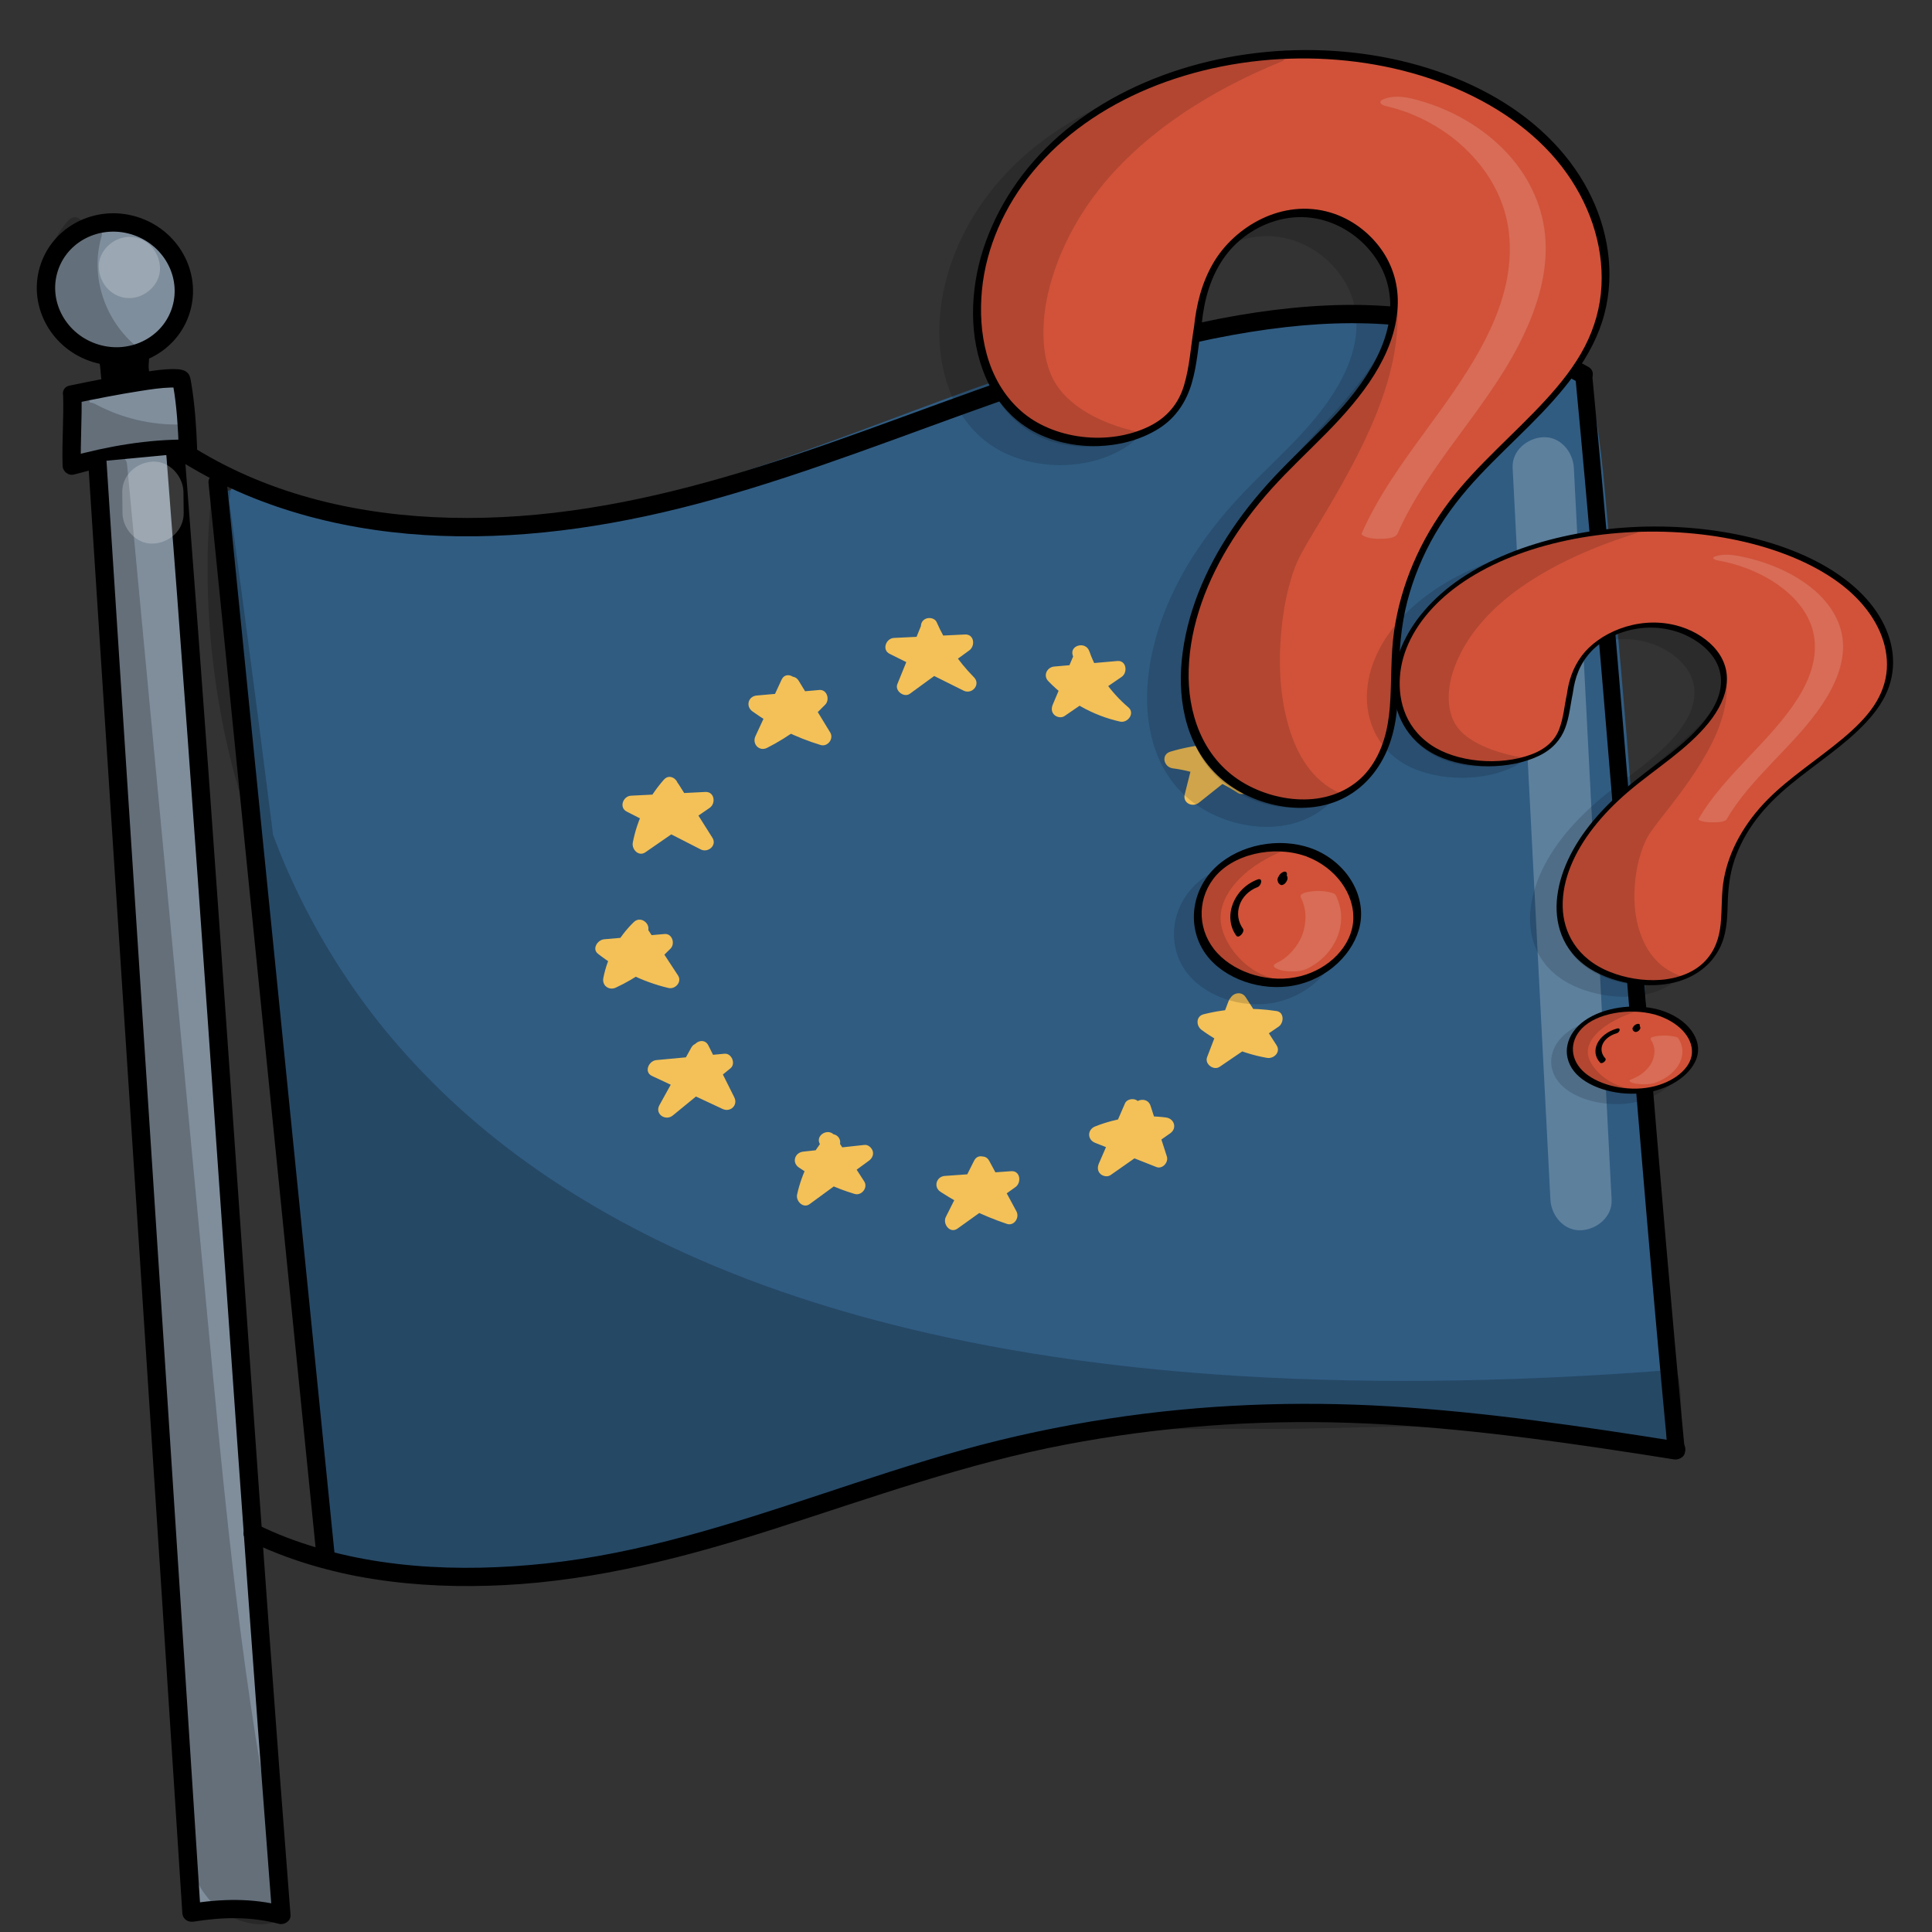 <?xml version="1.0" encoding="utf-8"?>
<!-- Generator: Adobe Adobe Illustrator 24.2.0, SVG Export Plug-In . SVG Version: 6.00 Build 0)  -->
<svg version="1.1" xmlns="http://www.w3.org/2000/svg" xmlns:xlink="http://www.w3.org/1999/xlink" x="0px" y="0px"
	 viewBox="0 0 1700.79 1700.79" style="enable-background:new 0 0 1700.79 1700.79;" xml:space="preserve">
<rect x="0" y="0" width="1700.79" height="1700.79" fill="#333333" stroke="none"/>
<style type="text/css">
	.st0{fill:#305C82;}
	.st1{fill:#808E9C;}
	.st2{fill:#7F8E9C;stroke:#000000;stroke-width:16.166;stroke-miterlimit:10;}
	.st3{opacity:0.22;}
	.st4{fill:#FFFFFF;}
	.st5{fill:#F3C158;}
	.st6{opacity:0.149;}
	.st7{fill:#D15238;}
	.st8{fill:#D15239;}
</style>
<g id="Ebene_9">
	<g>
		<path class="st0" d="M204.49,438.62c35.62,307.91,65.97,616.42,91.02,925.37c105.67,29.72,218.95,16.03,325.26-11.28
			c106.32-27.3,208.99-67.87,315.94-92.57c171.48-39.61,352.5-37.27,522.9,6.77c-9.25-290.59-28.69-580.85-58.27-870.08
			c-2.64-25.8-6.14-53.44-23.41-72.78c-13.68-15.32-33.9-22.91-53.65-28.52c-122.8-34.89-254.87-13.75-376.83,23.97
			s-238.72,91.63-362.21,123.99s-258.58,41.76-375.78-8.84"/>
		<g>
			<path class="st0" d="M196.99,438.62c13.88,120.02,26.97,240.13,39.25,360.32c12.28,120.19,23.76,240.47,34.43,360.81
				c6.04,68.06,11.81,136.14,17.34,204.24c0.27,3.34,2.14,6.3,5.51,7.23c150.92,41.98,306.95-1.4,451.47-47.23
				c74.66-23.68,149.2-48.27,226.14-63.58c75.21-14.97,151.97-21.81,228.64-20.74c86.98,1.22,173.62,12.79,257.87,34.47
				c4.58,1.18,9.65-2.27,9.49-7.23c-4.8-150.28-12.29-300.46-22.52-450.47c-5.09-74.59-10.84-149.13-17.27-223.61
				c-3.21-37.24-6.6-74.47-10.15-111.68c-3.38-35.39-5.7-71.19-11.02-106.35c-4.58-30.3-16.72-57.52-44.58-72.85
				c-13.79-7.58-29.1-12.14-44.25-16.1c-16.37-4.28-32.98-7.6-49.72-10.03c-68.78-10-138.63-5.38-206.74,7.39
				c-140.28,26.29-270.12,87.78-405.14,131.64c-126.6,41.13-265.83,67.69-396.65,29.66c-15.58-4.53-30.92-9.94-45.83-16.33
				c-8.78-3.76-16.43,9.16-7.57,12.95c123.04,52.71,261.92,41.8,388.41,7.78c136.15-36.62,263.89-98.74,400.12-135.09
				c66.77-17.81,135.62-29.51,204.9-28.46c34.66,0.52,69.23,4.3,103,12.19c28.98,6.77,62.95,14.95,78.34,43.16
				c7.02,12.86,9.91,27.74,11.81,42.12c2.25,17,3.63,34.14,5.33,51.2c3.69,37.2,7.21,74.41,10.57,111.64
				c6.64,73.63,12.62,147.32,17.94,221.06c10.71,148.3,18.76,296.8,24.15,445.39c0.66,18.26,1.28,36.53,1.87,54.79
				c3.16-2.41,6.33-4.82,9.49-7.23c-148.96-38.32-305.42-45.23-457.21-20.47c-77.32,12.61-152.21,34.96-226.74,58.66
				c-73.65,23.41-147.34,47.65-223.39,62.13c-84.67,16.12-173.03,20.06-256.77-3.23c1.84,2.41,3.67,4.82,5.51,7.23
				c-9.77-120.42-20.33-240.78-31.71-361.06c-11.37-120.28-23.55-240.49-36.53-360.6c-7.34-67.93-14.94-135.83-22.79-203.7
				C210.89,429.14,195.88,429.03,196.99,438.62L196.99,438.62z"/>
		</g>
	</g>
</g>
<g id="Ebene_7">
	<g>
		<path class="st1" d="M63.65,347.57c0.5,14.71-0.96,47.61-0.46,62.32c33.16-9.1,65.77-15.31,102.29-14.86
			c-1.4-40.83-5.87-60.8-5.87-60.8s0.72-7.15-96.26,13.02"/>
		<g>
			<path d="M55.56,347.57c0.64,20.77-1.1,41.55-0.46,62.32c0.16,5.23,5.04,9.21,10.23,7.79c32.81-8.96,66.04-14.88,100.14-14.57
				c4.26,0.04,8.24-3.74,8.08-8.08c-0.68-18.95-1.98-37.95-5.01-56.68c-0.25-1.57-0.5-3.14-0.83-4.7c-0.2-0.99-0.67-3.71-0.03,0.58
				c-0.36-2.39-0.76-4.24-2.57-6.01c-3.02-2.96-7.62-3.23-11.59-3.29c-8.59-0.12-17.26,1.22-25.74,2.4
				c-22.35,3.11-44.52,7.56-66.6,12.14c-10.18,2.11-5.87,17.7,4.3,15.59c19.55-4.06,39.15-7.95,58.89-11
				c8.66-1.34,16.81-2.62,26.32-2.92c1.92-0.06,3.84,0.16,5.74,0.11c1.4-0.03-2.57-0.66-0.47-0.03c1.35,0.41,0.46,0.31-0.95-0.49
				c-2.09-1.18-2.48-3.56-3.49-6.49c0.6,1.74,0.73,4.33,1.05,6.16c3.01,17.22,4.16,36.26,4.82,54.64c2.69-2.69,5.39-5.39,8.08-8.08
				c-35.46-0.32-70.32,5.83-104.44,15.15c3.41,2.6,6.82,5.2,10.23,7.79c-0.64-20.77,1.1-41.55,0.46-62.32
				C71.41,337.19,55.24,337.15,55.56,347.57L55.56,347.57z"/>
		</g>
	</g>
	<g>
		<path class="st1" d="M85.71,406.34c27.24,423.33,55.64,854.18,82.88,1277.51c26.8-4.36,49.92-5.91,79.1,1.96
			c-33.09-422.61-60.12-863.36-93.21-1285.97"/>
		<g>
			<path d="M77.62,406.34c10.7,166.32,21.51,332.64,32.33,498.95c10.81,165.97,21.63,331.95,32.4,497.92
				c6.07,93.54,12.12,187.09,18.14,280.63c0.36,5.66,4.85,8.66,10.23,7.79c25.28-4.06,49.88-4.58,74.8,1.96
				c4.74,1.24,10.65-2.43,10.23-7.79c-6.49-82.89-12.7-165.8-18.74-248.73c-6.13-84.16-12.09-168.33-17.98-252.5
				c-5.89-84.05-11.71-168.11-17.59-252.16c-5.86-83.82-11.76-167.65-17.82-251.46c-6.04-83.47-12.23-166.93-18.69-250.38
				c-0.79-10.25-1.59-20.5-2.39-30.74c-0.81-10.3-16.98-10.39-16.17,0c6.49,82.89,12.7,165.8,18.74,248.73
				c6.13,84.16,12.09,168.33,17.98,252.5c5.89,84.05,11.71,168.11,17.59,252.16c5.86,83.82,11.76,167.65,17.82,251.46
				c6.04,83.47,12.23,166.93,18.69,250.38c0.79,10.25,1.59,20.5,2.39,30.74c3.41-2.6,6.82-5.2,10.23-7.79
				c-27.85-7.31-55.19-6.49-83.39-1.96c3.41,2.6,6.82,5.2,10.23,7.79c-10.7-166.32-21.51-332.64-32.33-498.95
				c-10.81-165.97-21.63-331.95-32.4-497.92c-6.07-93.54-12.12-187.09-18.14-280.63C93.12,396.01,76.95,395.93,77.62,406.34
				L77.62,406.34z"/>
		</g>
	</g>
	<g>
		<g>
			<path d="M86.69,315.87c2.66,8.47,1.42,17.7,4.09,26.2c3.1,9.89,18.71,5.67,15.59-4.3c-2.66-8.47-1.42-17.7-4.09-26.2
				C99.18,301.68,83.57,305.9,86.69,315.87L86.69,315.87z"/>
		</g>
	</g>
	<g>
		<g>
			<path d="M114.84,312.63c0.34,2.08,0.19,4.45-0.05,6.83c-0.35,3.37,0.11,6.64,0.66,9.97c0.71,4.31,6.05,6.72,9.94,5.65
				c4.57-1.26,6.36-5.62,5.65-9.94c-0.34-2.08-0.19-4.45,0.05-6.83c0.35-3.37-0.11-6.64-0.66-9.97c-0.71-4.31-6.05-6.72-9.94-5.65
				C115.91,303.94,114.12,308.3,114.84,312.63L114.84,312.63z"/>
		</g>
	</g>
	<g>
		<g>
			<path d="M163.65,408.81c67.65,41.07,145.96,59.99,224.57,62.92c80.73,3.01,161.29-10.24,238.88-31.81
				c86.53-24.07,170.03-57.46,254.66-87.24c80.93-28.48,164.43-54.98,250.02-64.69c38.13-4.33,76.92-5,115,0.26
				c39.54,5.47,78.18,17.13,114.36,33.96c9.81,4.56,19.43,9.48,28.92,14.67c9.13,4.99,17.3-8.96,8.16-13.96
				c-36.2-19.78-74.78-35.36-115.08-44.42c-37.5-8.43-76.1-11.35-114.47-9.63c-84.15,3.78-167.19,26.74-246.76,53.03
				c-85.23,28.15-168.44,62.12-254.08,89.06c-78.58,24.72-159.32,42.92-241.97,44.85c-78.3,1.84-158.12-10.76-228.4-46.62
				c-8.73-4.45-17.27-9.25-25.65-14.34C162.89,389.44,154.76,403.41,163.65,408.81L163.65,408.81z"/>
		</g>
	</g>
	<g>
		<g>
			<path d="M218.52,1356.18c69.6,34.1,149.01,43.17,225.68,39.22c81.65-4.21,160.15-24.69,237.67-49.55
				c84.78-27.19,168.55-57.44,256.24-74.14c82.34-15.68,166.03-21.95,249.79-19.17c84.44,2.8,168.31,14.05,251.73,26.86
				c11.29,1.74,22.58,3.5,33.87,5.29c10.18,1.61,14.56-13.97,4.3-15.59c-84.4-13.33-169.12-25.99-254.48-31.08
				c-82.31-4.9-164.72-1.75-246.26,10.68c-43.84,6.68-87.22,15.85-129.95,27.75c-42.37,11.8-84.1,25.74-125.85,39.54
				c-78.65,25.99-157.93,51.63-240.67,60.38c-76.33,8.07-156.27,4.7-228.58-23.04c-8.62-3.31-17.05-7.03-25.34-11.09
				C217.38,1337.66,209.17,1351.6,218.52,1356.18L218.52,1356.18z"/>
		</g>
	</g>
	<g>
		<g>
			<path d="M183.54,424.82c12.41,123.37,24.81,246.75,37.22,370.12c12.34,122.71,24.68,245.42,37.02,368.13
				c6.94,68.98,13.87,137.97,20.81,206.95c0.44,4.34,3.4,8.08,8.08,8.08c4.03,0,8.52-3.71,8.08-8.08
				c-12.41-123.37-24.81-246.75-37.22-370.12c-12.34-122.71-24.68-245.42-37.02-368.13c-6.94-68.98-13.87-137.97-20.81-206.95
				c-0.44-4.34-3.4-8.08-8.08-8.08C187.59,416.73,183.1,420.45,183.54,424.82L183.54,424.82z"/>
		</g>
	</g>
	
		<ellipse transform="matrix(0.333 -0.943 0.943 0.333 -172.859 265.303)" class="st2" cx="101.14" cy="254.86" rx="58.7" ry="60.91"/>
	<g>
		<g>
			<path d="M109.12,333.68c2.07-0.39,4.15-0.77,6.22-1.16c1.89-0.35,3.89-2.11,4.83-3.71c1.01-1.73,1.44-4.29,0.81-6.23
				c-0.63-1.96-1.84-3.84-3.71-4.83c-2.01-1.06-3.99-1.23-6.23-0.81c-2.07,0.39-4.15,0.77-6.22,1.16c-1.89,0.35-3.89,2.11-4.83,3.71
				c-1.01,1.73-1.44,4.29-0.81,6.23c0.63,1.96,1.84,3.84,3.71,4.83C104.9,333.93,106.88,334.1,109.12,333.68L109.12,333.68z"/>
		</g>
	</g>
	<g class="st3">
		<path d="M196.55,419.4c0,0-165.24,906.03,1273.27,794.87c4.54,21.81-0.62,38.51,5.84,62.62
			c-132.47-22.04-169.6-32.45-286.62-28.01s-242.81-10.18-350.94,32.15c-206.02,80.66-384.27,93.86-449.97,102
			c-20.47,2.54-85.1-0.11-101.47-13.01c-17-13.4,53.85,148.93-95.05-945.21"/>
		<g>
			<path d="M188.76,417.25c-1.58,8.68-2.52,17.52-3.37,26.29c-2.12,21.82-2.89,43.77-2.64,65.68c0.36,32.59,3.11,65.12,7.96,97.35
				c5.92,39.35,15.26,78.19,28.11,115.85c14.93,43.74,34.5,85.94,58.61,125.38c27.66,45.24,61.22,86.9,99.28,123.8
				c44.41,43.06,94.88,79.77,148.65,110.26c65.88,37.35,136.75,65.64,209.31,87.05c90.44,26.68,183.8,42.8,277.54,52.24
				c118.93,11.98,238.83,13.01,358.16,7.4c33.18-1.56,66.34-3.66,99.46-6.21c-2.6-1.98-5.2-3.96-7.79-5.93
				c4.05,20.76,0.56,41.89,5.84,62.62c3.31-3.31,6.63-6.63,9.94-9.94c-58.68-9.78-117.35-21.85-176.72-26.81
				c-63.05-5.27-126.38-0.38-189.54-0.52c-72.02-0.15-145.01-1.44-215.82,13.74c-37,7.93-71.4,22.76-106.97,35.24
				c-35.49,12.45-71.47,23.5-107.8,33.2c-96.35,25.72-194.64,40.5-293.65,51.1c-22.08,2.36-45.62,0.76-67.47-2.81
				c-9.38-1.53-19.49-3.25-27.73-8.21c-2.51-1.51,3.94,1.83-1.53-1.1c-0.07-0.04-0.12-0.1-0.19-0.14c-0.16-0.08-0.3-0.2-0.45-0.28
				c-4.43-2.51-10.18-1.58-12.9,2.97c-5.12,8.59,5.89,19.31,13.72,11.57c5.32-5.26,5.16-16.04,5.64-22.77
				c1.53-21.28,0.68-42.79-0.18-64.08c-1.88-46.39-5.58-92.71-9.67-138.96c-7.13-80.7-15.86-161.25-25.15-241.72
				C247,784.46,231.07,659.58,214.5,534.79c-4.97-37.38-10-74.76-15.08-112.13c-0.59-4.36-6.13-6.65-9.94-5.65
				c-4.68,1.23-6.23,5.64-5.65,9.94c18.23,134,35.81,268.09,51.97,402.35c10.72,89.05,20.88,178.18,29.55,267.46
				c5.22,53.81,10.01,107.7,13.14,161.67c1.59,27.38,3,54.9,2.36,82.34c-0.15,6.4-0.47,12.79-1.11,19.16
				c-0.06,0.56-0.14,1.12-0.2,1.68c-0.17,1.73,0.49-2.74,0.06-0.51c-0.16,0.82-0.25,1.65-0.42,2.47c-0.23,1.17-0.7,2.35-0.88,3.52
				c-0.29,1.89,1.37-2.12-0.05-0.09c1.4-2,3.24-3.52,6.21-3.5c2.97,0.02,5.45,1.84,6.47,3.54c0.58,0.97,0.96,3.12,0.96,3.21
				c0.08,4.16-4.22,7.85-9.02,6.68c1.55,0.38-2.8-1.17-0.44-0.08c-3.61-1.67-0.42-0.24,0.82,0.62c1.56,1.08,3.21,1.97,4.93,2.77
				c4.66,2.17,9.57,3.74,14.55,4.98c12.14,3.01,24.73,4.49,37.18,5.51c36.07,2.97,71.31-2.11,107.06-6.42
				c51.73-6.23,103.24-14.24,154.26-24.87c69.05-14.39,137.18-33.36,203.54-57.3c33.79-12.19,66.46-25.39,101.84-32.44
				c34.88-6.94,70.43-9.76,105.93-10.99c36.06-1.25,72.14-0.82,108.21-0.8c34.6,0.02,69.13-1.48,103.72-1.91
				c52.06-0.64,103.18,4.23,154.51,12.64c31.54,5.17,63.01,10.76,94.54,16.01c5.98,1,11.58-3.53,9.94-9.94
				c-5.25-20.58-1.79-41.85-5.84-62.62c-0.63-3.23-4.48-6.19-7.79-5.93c-125.46,9.66-251.63,12.86-377.3,5.25
				c-98.64-5.98-197.1-18.67-293.22-41.94c-76.17-18.44-151.01-43.52-221.41-78.14c-57.15-28.1-111.57-62.54-159.56-103.66
				c-21.36-18.3-41.57-37.93-60.39-58.84c-17.68-19.64-32.49-38.31-47.3-59.66c-13.89-20.02-26.58-40.88-37.98-62.41
				c-5.37-10.15-10.46-20.45-15.26-30.88c-5.12-11.13-8.26-18.5-12.55-29.37c-15.11-38.23-26.47-77.92-34.14-118.3
				c-1.71-8.99-3.24-18.01-4.58-27.05c-0.33-2.19-0.64-4.39-0.95-6.58c-0.13-0.91-0.25-1.81-0.37-2.72
				c0.34,2.54-0.19-1.47-0.28-2.17c-0.55-4.24-1.05-8.49-1.52-12.75c-1.74-15.89-2.94-31.84-3.59-47.82
				c-0.98-24.37-0.71-48.81,1.07-73.14c0.56-7.69,1.28-15.37,2.21-23.03c0.16-1.35,0.35-2.7,0.51-4.06
				c0.27-2.17-0.36,2.46-0.05,0.38c0.08-0.57,0.16-1.15,0.24-1.72c0.22-1.51,0.45-3.01,0.69-4.51c0.08-0.5,0.16-1,0.25-1.5
				C206.2,411.38,190.62,407.02,188.76,417.25L188.76,417.25z"/>
		</g>
	</g>
	<g class="st3">
		<path d="M81.55,206.15c-11.24,37.14,2.91,81,34.08,105.64c-25.89-0.53-51.08-17.31-61.52-40.97s-5.51-52.86,12.02-71.29"/>
		<g>
			<path d="M73.76,204c-11.92,40.63,3.25,87.06,36.16,113.5c1.91-4.6,3.81-9.2,5.72-13.8c-22.76-0.74-44.35-14.94-53.93-35.64
				c-9.48-20.49-5.13-46.36,10.15-62.83c7.07-7.62-4.34-19.08-11.43-11.43c-20.09,21.66-25.37,54.13-13.28,81.09
				c11.88,26.48,39.75,44.05,68.49,44.97c6.55,0.21,11.28-9.33,5.72-13.8c-28.63-23.01-42.45-62.18-32-97.78
				C92.28,198.29,76.68,194.02,73.76,204L73.76,204z"/>
		</g>
	</g>
	<g class="st3">
		<path d="M79.34,362.46c24.66,13.51,52.95,20.26,80.82,19.3c-23.46,4.06-46.91,8.13-70.37,12.19c-4.51,0.78-9.28,1.54-13.64-0.04
			c-6.82-2.48-10.58-10.2-10.58-17.33c0-7.13,2.94-13.83,5.84-20.29"/>
		<g>
			<path d="M75.26,369.44c26.02,14.06,55.31,21.25,84.9,20.4c-0.72-5.29-1.43-10.58-2.15-15.88c-20.52,3.56-41.05,7.11-61.57,10.67
				c-6.31,1.09-17.05,5.3-21.15-1.72c-4.11-7.02,0.16-15.93,3.11-22.54c1.78-3.98,1.16-8.69-2.9-11.06
				c-3.45-2.02-9.27-1.11-11.06,2.9c-4.62,10.37-9.29,21.77-5.57,33.2c3.59,11.05,13.14,18.18,24.91,17.43
				c12.82-0.81,25.81-4.16,38.46-6.35c13.36-2.31,26.71-4.63,40.07-6.94c9.03-1.56,6.85-16.14-2.15-15.88
				c-26.78,0.77-53.16-5.45-76.74-18.19C74.26,350.53,66.09,364.49,75.26,369.44L75.26,369.44z"/>
		</g>
	</g>
	<g class="st3">
		<path d="M103.77,408.75c24.1,255.69,48.21,511.37,72.31,767.06c15.98,169.51,32.04,339.57,69.72,506.18
			c-20.91,10.96-48.56-2.48-61.32-22.75c-12.76-20.27-14.52-45.03-15.93-68.65c-23.51-394.67-47.02-789.35-70.54-1184.02"/>
		<g>
			<path d="M95.69,408.75c15.83,167.93,31.66,335.85,47.49,503.78c7.88,83.54,15.75,167.08,23.63,250.62
				c7.73,82,15.35,164.03,25.3,245.8c11.24,92.35,25.43,184.4,45.89,275.19c1.24-3.04,2.48-6.09,3.71-9.13
				c-13.24,6.52-29.19,0.82-39.85-8.12c-13.72-11.52-19.52-28.9-22.39-46.05c-3.28-19.56-3.42-39.76-4.59-59.52
				c-1.31-22.07-2.63-44.14-3.94-66.2c-5.23-87.85-10.47-175.69-15.7-263.54c-5.26-88.27-10.52-176.54-15.78-264.81
				c-5.23-87.85-10.47-175.69-15.7-263.54c-5.23-87.85-10.47-175.69-15.7-263.54c-0.66-11.03-1.31-22.07-1.97-33.1
				c-0.62-10.34-16.79-10.41-16.17,0c5.41,90.82,10.82,181.63,16.23,272.45c5.39,90.39,10.77,180.79,16.16,271.18
				s10.77,180.79,16.16,271.18c5.41,90.82,10.82,181.63,16.23,272.45c1.34,22.49,2.68,44.98,4.02,67.48
				c1.24,20.89,1.67,42.05,5,62.75c2.86,17.81,9.04,35.88,21.53,49.31c10.75,11.55,25.96,19.65,41.84,20.55
				c7.99,0.45,15.65-1.44,22.79-4.95c3.29-1.62,4.46-5.81,3.71-9.13c-36.27-160.89-52.55-325.22-68.02-489.14
				c-15.76-166.98-31.48-333.96-47.22-500.94c-8.83-93.67-17.66-187.34-26.49-281C110.88,398.49,94.71,398.38,95.69,408.75
				L95.69,408.75z"/>
		</g>
	</g>
	<g class="st3">
		<g>
			<path class="st4" d="M1331.61,411.82c4.32,83.78,8.65,167.55,12.97,251.33s8.65,167.55,12.97,251.33
				c2.44,47.21,4.87,94.41,7.31,141.62c0.73,14.05,11.87,27.62,26.94,26.94c13.98-0.63,27.72-11.87,26.94-26.94
				c-4.32-83.78-8.65-167.55-12.97-251.33s-8.65-167.55-12.97-251.33c-2.44-47.21-4.87-94.41-7.31-141.62
				c-0.73-14.05-11.87-27.62-26.94-26.94C1344.58,385.5,1330.84,396.74,1331.61,411.82L1331.61,411.82z"/>
		</g>
	</g>
	<g class="st3">
		<g>
			<path class="st4" d="M113.91,262.41c14.09,0,27.6-12.39,26.94-26.94c-0.65-14.6-11.84-26.94-26.94-26.94
				c-14.09,0-27.6,12.39-26.94,26.94C87.62,250.07,98.81,262.41,113.91,262.41L113.91,262.41z"/>
		</g>
	</g>
	<g class="st3">
		<g>
			<path class="st4" d="M107.62,433.32c0.07,6.1,0.13,12.2,0.2,18.3c0.15,14.09,12.28,27.6,26.94,26.94
				c14.47-0.65,27.11-11.84,26.94-26.94c-0.07-6.1-0.13-12.2-0.2-18.3c-0.15-14.09-12.28-27.6-26.94-26.94
				C120.09,407.03,107.45,418.22,107.62,433.32L107.62,433.32z"/>
		</g>
	</g>
</g>
<g id="Ebene_13">
	<g>
		<g>
			<path d="M1386.65,329.9c11.69,122.99,22.09,246.1,32.22,369.23c10.2,123.92,20.12,247.87,30.75,371.76
				c5.9,68.69,12.02,137.37,18.54,206c0.91,9.53,15.91,9.62,15,0c-11.69-122.99-22.09-246.1-32.22-369.23
				c-10.2-123.92-20.12-247.87-30.75-371.76c-5.9-68.69-12.02-137.37-18.54-206C1400.74,320.37,1385.73,320.28,1386.65,329.9
				L1386.65,329.9z"/>
		</g>
	</g>
</g>
<g id="Ebene_11">
	<g>
		<path class="st5" d="M952.78,577.9c-6.49,15.33-12.98,30.67-19.47,46c16.77-11.5,33.55-23.01,50.32-34.51
			c-18.51,1.63-37.03,3.25-55.54,4.88c15.99,16.91,37.17,28.84,59.92,33.74c-16.57-13.91-29.27-32.38-36.35-52.82"/>
		<g>
			<path class="st5" d="M946.31,574.12c-6.49,15.33-12.98,30.67-19.47,46c-1.32,3.13-1.4,6.52,1.17,9.09
				c2.23,2.23,6.37,3.04,9.09,1.17c16.77-11.5,33.55-23.01,50.32-34.51c5.56-3.81,4.25-14.68-3.79-13.98
				c-18.51,1.63-37.03,3.25-55.54,4.88c-6.35,0.56-10.05,7.85-5.3,12.8c17.07,17.79,39.16,30.3,63.23,35.67
				c6.75,1.51,13.38-7.36,7.3-12.54c-15.59-13.28-27.57-30.17-34.42-49.51c-3.2-9.04-17.7-5.15-14.46,3.99
				c7.69,21.73,20.7,41.16,38.28,56.13c2.43-4.18,4.86-8.36,7.3-12.54c-21.71-4.84-41.2-15.75-56.61-31.81
				c-1.77,4.27-3.54,8.54-5.3,12.8c18.51-1.63,37.03-3.25,55.54-4.88c-1.26-4.66-2.52-9.32-3.79-13.98
				c-16.77,11.5-33.55,23.01-50.32,34.51c3.42,3.42,6.84,6.84,10.26,10.26c6.49-15.33,12.98-30.67,19.47-46
				c1.59-3.76,1.1-7.99-2.69-10.26C953.44,569.55,947.89,570.39,946.31,574.12L946.31,574.12z"/>
		</g>
	</g>
	<g>
		<path class="st5" d="M818.08,552.81c-6.97,17.15-13.93,34.3-20.9,51.45c17.44-12.73,34.89-25.46,52.33-38.2
			c-20.86,1.01-41.72,2.02-62.57,3.03c21.72,10.81,43.43,21.62,65.15,32.43c-14.32-14.36-25.93-31.43-34.01-50.03"/>
		<g>
			<path class="st5" d="M810.85,550.82c-6.97,17.15-13.93,34.3-20.9,51.45c-2.4,5.9,5.92,12.19,11.02,8.47
				c17.44-12.73,34.89-25.47,52.33-38.2c5.49-4.01,4.34-14.37-3.79-13.98c-20.86,1.01-41.72,2.02-62.57,3.03
				c-6.93,0.34-10.85,10.46-3.79,13.98c21.72,10.81,43.43,21.62,65.15,32.43c7.42,3.69,15.31-5.47,9.09-11.78
				c-13.89-14.08-24.86-30.42-32.84-48.51c-1.65-3.74-7.03-4.53-10.26-2.69c-3.85,2.19-4.32,6.58-2.69,10.26
				c8.46,19.19,20.45,36.62,35.19,51.55c3.03-3.93,6.06-7.85,9.09-11.78c-21.72-10.81-43.43-21.62-65.15-32.43
				c-1.26,4.66-2.52,9.32-3.79,13.98c20.86-1.01,41.72-2.02,62.57-3.03c-1.26-4.66-2.52-9.32-3.79-13.98
				c-17.44,12.73-34.89,25.47-52.33,38.2c3.67,2.82,7.34,5.65,11.02,8.47c6.97-17.15,13.93-34.3,20.9-51.45
				c1.54-3.78-1.67-8.21-5.24-9.23C815.8,544.36,812.36,547.08,810.85,550.82L810.85,550.82z"/>
		</g>
	</g>
	<g>
		<path class="st5" d="M694.55,602.06c-7.68,16.61-15.37,33.21-23.05,49.82c18.58-9.27,35.51-21.85,49.76-36.97
			c-18.36,1.62-36.71,3.24-55.07,4.87c17.58,12.8,37.35,22.58,58.19,28.81c-9.26-15.2-18.53-30.4-27.79-45.59"/>
		<g>
			<path class="st5" d="M688.08,598.27c-7.68,16.61-15.37,33.21-23.05,49.82c-3.14,6.79,3.28,13.79,10.26,10.26
				c19.13-9.67,36.5-22.61,51.27-38.14c4.14-4.35,1.49-13.4-5.3-12.8c-18.36,1.62-36.71,3.24-55.07,4.87
				c-7.61,0.67-9.94,9.54-3.79,13.98c18.21,13.13,38.5,23.04,59.98,29.57c6.24,1.9,11.84-5.49,8.47-11.02
				c-9.26-15.2-18.53-30.4-27.79-45.59c-5.02-8.23-18-0.7-12.95,7.57c9.26,15.2,18.53,30.4,27.79,45.59
				c2.82-3.67,5.65-7.34,8.47-11.02c-20.29-6.17-39.19-15.66-56.4-28.06c-1.26,4.66-2.52,9.32-3.79,13.98
				c18.36-1.62,36.71-3.24,55.07-4.87c-1.77-4.27-3.54-8.54-5.3-12.8c-13.97,14.69-30.14,26.65-48.24,35.8
				c3.42,3.42,6.84,6.84,10.26,10.26c7.68-16.61,15.37-33.21,23.05-49.82C705.06,597.14,692.13,589.51,688.08,598.27L688.08,598.27z
				"/>
		</g>
	</g>
	<g>
		<path class="st5" d="M589.77,691.62c-13.08,14.62-22,32.92-25.47,52.23c18.89-13.06,37.79-26.11,56.68-39.17
			c-21.83,1.1-43.65,2.2-65.48,3.29c21.74,11.12,43.47,22.23,65.21,33.35c-9.93-15.74-19.85-31.47-29.78-47.21"/>
		<g>
			<path class="st5" d="M584.46,686.32c-13.9,15.8-23.5,34.82-27.4,55.54c-1.09,5.82,5.16,12.51,11.02,8.47
				c18.89-13.06,37.79-26.11,56.68-39.17c5.68-3.92,4.2-14.38-3.79-13.98c-21.83,1.1-43.65,2.2-65.48,3.29
				c-6.97,0.35-10.8,10.39-3.79,13.98c21.74,11.12,43.47,22.23,65.21,33.35c6.34,3.24,14.49-3.56,10.26-10.26
				c-9.93-15.74-19.85-31.47-29.78-47.21c-5.14-8.14-18.12-0.63-12.95,7.57c9.93,15.74,19.85,31.47,29.78,47.21
				c3.42-3.42,6.84-6.84,10.26-10.26c-21.74-11.12-43.47-22.23-65.21-33.35c-1.26,4.66-2.52,9.32-3.79,13.98
				c21.83-1.1,43.65-2.19,65.48-3.29c-1.26-4.66-2.52-9.32-3.79-13.98c-18.89,13.06-37.79,26.11-56.68,39.17
				c3.67,2.82,7.35,5.65,11.02,8.47c3.41-18.16,11.31-35.02,23.54-48.92C601.43,689.7,590.86,679.06,584.46,686.32L584.46,686.32z"
				/>
		</g>
	</g>
	<g>
		<path class="st5" d="M563.27,817.03c-12.84,12.19-21.69,28.51-24.91,45.92c17.46-8,33.39-19.34,46.66-33.22
			c-17.75,1.55-35.51,3.1-53.26,4.65c17.17,13.51,37.34,23.19,58.62,28.13c-9.28-14.17-18.56-28.33-27.84-42.5"/>
		<g>
			<path class="st5" d="M557.97,811.72c-13.71,13.27-23.18,30.49-26.84,49.23c-1.31,6.7,4.97,11.28,11.02,8.47
				c18.03-8.39,34.36-20.1,48.18-34.39c4.19-4.33,1.46-13.39-5.3-12.8c-17.75,1.55-35.51,3.1-53.26,4.65
				c-5.62,0.49-10.97,8.4-5.3,12.8c18.39,14.3,39.23,24.65,61.93,30.06c6.02,1.43,12.22-5.3,8.47-11.02
				c-9.28-14.17-18.56-28.33-27.84-42.5c-5.27-8.04-18.26-0.54-12.95,7.57c9.28,14.17,18.56,28.33,27.84,42.5
				c2.82-3.67,5.65-7.34,8.47-11.02c-20.04-4.77-39.02-13.52-55.31-26.2c-1.77,4.27-3.54,8.54-5.3,12.8
				c17.75-1.55,35.51-3.1,53.26-4.65c-1.77-4.27-3.54-8.54-5.3-12.8c-13.01,13.45-28.18,24.15-45.14,32.04
				c3.67,2.82,7.34,5.65,11.02,8.47c3.2-16.39,10.98-30.98,22.99-42.61C575.52,815.6,564.91,805,557.97,811.72L557.97,811.72z"/>
		</g>
	</g>
	<g>
		<path class="st5" d="M615.04,926.02c-9.36,16.89-18.71,33.77-28.07,50.66c16.94-13.85,33.87-27.7,50.81-41.56
			c-20.01,1.87-40.01,3.74-60.02,5.61c20.72,9.68,41.45,19.37,62.17,29.05c-7.62-15.25-15.23-30.5-22.85-45.74"/>
		<g>
			<path class="st5" d="M608.57,922.23c-9.36,16.89-18.71,33.77-28.07,50.66c-4.33,7.81,5.38,14.32,11.78,9.09
				c16.93-13.85,33.87-27.7,50.81-41.56c4.88-4,0.98-13.39-5.3-12.8c-20.01,1.87-40.01,3.74-60.02,5.61
				c-6.6,0.62-11.21,10.51-3.79,13.98c20.72,9.68,41.45,19.37,62.17,29.05c6.81,3.18,13.74-3.3,10.26-10.26
				c-7.62-15.25-15.23-30.5-22.85-45.74c-4.31-8.64-17.26-1.05-12.95,7.57c7.62,15.25,15.23,30.5,22.85,45.74
				c3.42-3.42,6.84-6.84,10.26-10.26c-20.72-9.68-41.45-19.37-62.17-29.05c-1.26,4.66-2.52,9.32-3.79,13.98
				c20.01-1.87,40.01-3.74,60.02-5.61c-1.77-4.27-3.54-8.54-5.3-12.8c-16.94,13.85-33.87,27.7-50.81,41.56
				c3.93,3.03,7.85,6.06,11.78,9.09c9.36-16.89,18.71-33.77,28.07-50.66C626.2,921.35,613.25,913.78,608.57,922.23L608.57,922.23z"
				/>
		</g>
	</g>
	<g>
		<path class="st5" d="M732.24,1005.79c-11.49,13.71-19.56,30.25-23.29,47.74c17.37-12.71,34.75-25.43,52.12-38.14
			c-18,1.97-36.01,3.94-54.01,5.92c14.42,9.94,30.44,17.57,47.25,22.5c-8.6-13.32-17.19-26.64-25.79-39.96"/>
		<g>
			<path class="st5" d="M726.93,1000.49c-12.29,14.9-21.03,32.15-25.22,51.05c-1.28,5.75,5.35,12.62,11.02,8.47
				c17.37-12.71,34.75-25.42,52.12-38.14c2.7-1.98,4.43-5.04,3.45-8.47c-0.84-2.93-3.98-5.86-7.23-5.51
				c-18,1.97-36.01,3.94-54.01,5.92c-7.37,0.81-10.24,9.58-3.79,13.98c15.05,10.25,31.6,18.04,49.04,23.25
				c6.12,1.83,12.03-5.5,8.47-11.02c-8.6-13.32-17.19-26.64-25.79-39.96c-5.22-8.08-18.21-0.57-12.95,7.57
				c8.6,13.32,17.19,26.64,25.79,39.96c2.82-3.67,5.65-7.34,8.47-11.02c-16.26-4.87-31.43-12.19-45.46-21.74
				c-1.26,4.66-2.52,9.32-3.79,13.98c18-1.97,36.01-3.94,54.01-5.92c-1.26-4.66-2.52-9.32-3.79-13.98
				c-17.37,12.71-34.75,25.42-52.12,38.14c3.67,2.82,7.35,5.65,11.02,8.47c3.61-16.29,10.72-31.53,21.37-44.43
				c2.6-3.15,3.02-7.52,0-10.61C734.91,997.81,729.5,997.37,726.93,1000.49L726.93,1000.49z"/>
		</g>
	</g>
	<g>
		<path class="st5" d="M864.06,1025.48c-8.31,16.54-16.63,33.08-24.94,49.62c17.02-12.19,34.03-24.38,51.05-36.57
			c-19.48,1.39-38.96,2.79-58.44,4.18c17.58,11.55,36.66,20.8,56.61,27.47c-8.01-14.86-16.02-29.71-24.03-44.57"/>
		<g>
			<path class="st5" d="M857.58,1021.69c-8.31,16.54-16.63,33.08-24.94,49.62c-3.06,6.09,3.66,14.99,10.26,10.26
				c17.02-12.19,34.03-24.38,51.05-36.57c5.47-3.92,4.34-14.56-3.79-13.98c-19.48,1.39-38.96,2.79-58.44,4.18
				c-7.42,0.53-10.21,9.79-3.79,13.98c18.2,11.86,37.83,21.27,58.4,28.22c6.49,2.2,11.4-5.57,8.47-11.02
				c-8.01-14.86-16.02-29.71-24.03-44.57c-4.58-8.5-17.54-0.93-12.95,7.57c8.01,14.86,16.02,29.71,24.03,44.57
				c2.82-3.67,5.65-7.34,8.47-11.02c-19.37-6.55-37.68-15.55-54.81-26.71c-1.26,4.66-2.52,9.32-3.79,13.98
				c19.48-1.39,38.96-2.79,58.44-4.18c-1.26-4.66-2.52-9.32-3.79-13.98c-17.02,12.19-34.03,24.38-51.05,36.57
				c3.42,3.42,6.84,6.84,10.26,10.26c8.31-16.54,16.63-33.08,24.94-49.62C874.86,1020.66,861.92,1013.06,857.58,1021.69
				L857.58,1021.69z"/>
		</g>
	</g>
	<g>
		<path class="st5" d="M996.86,975.06c-7.66,17.64-15.32,35.29-22.98,52.93c17.49-12.25,34.98-24.5,52.47-36.75
			c-20.28-2.75-41.27-0.09-60.24,7.62c17.96,7.1,35.93,14.19,53.89,21.29c-4.8-14.91-9.59-29.82-14.39-44.73"/>
		<g>
			<path class="st5" d="M990.38,971.27c-7.66,17.64-15.32,35.29-22.98,52.93c-1.35,3.11-1.38,6.53,1.17,9.09
				c2.22,2.22,6.39,3.06,9.09,1.17c17.49-12.25,34.98-24.5,52.47-36.75c6.43-4.5,3.59-13.04-3.79-13.98
				c-21.02-2.68-42.54,0.06-62.23,7.89c-7.07,2.81-7.1,11.66,0,14.46c17.96,7.1,35.93,14.19,53.89,21.29
				c5.33,2.11,10.86-4.15,9.23-9.23c-4.8-14.91-9.59-29.82-14.39-44.73c-2.94-9.15-17.43-5.24-14.46,3.99
				c4.8,14.91,9.59,29.82,14.39,44.73c3.08-3.08,6.15-6.15,9.23-9.23c-17.96-7.1-35.93-14.19-53.89-21.29c0,4.82,0,9.64,0,14.46
				c18.65-7.41,38.34-9.89,58.24-7.35c-1.26-4.66-2.52-9.32-3.79-13.98c-17.49,12.25-34.98,24.5-52.47,36.75
				c3.42,3.42,6.84,6.84,10.26,10.26c7.66-17.64,15.32-35.29,22.98-52.93c1.62-3.74,1.07-8.01-2.69-10.26
				C997.49,966.69,991.99,967.56,990.38,971.27L990.38,971.27z"/>
		</g>
	</g>
	<g>
		<path class="st5" d="M1088.89,883c-6.34,16.56-12.68,33.12-19.03,49.68c17.32-11.79,34.64-23.59,51.95-35.38
			c-20-3.24-40.68-2.27-60.29,2.84c16.35,12.26,35.68,20.53,55.84,23.89c-9.08-14.13-18.15-28.26-27.23-42.39"/>
		<g>
			<path class="st5" d="M1081.66,881.01c-6.34,16.56-12.68,33.12-19.03,49.68c-2.31,6.03,5.81,12.02,11.02,8.47
				c17.32-11.79,34.64-23.59,51.95-35.38c4.72-3.21,5.14-12.63-1.79-13.71c-21.53-3.34-43.13-2.52-64.28,2.84
				c-6.81,1.73-6.67,10.1-1.79,13.71c16.99,12.56,36.81,21.03,57.63,24.65c5.97,1.04,12.31-5.04,8.47-11.02
				c-9.08-14.13-18.15-28.26-27.23-42.39c-5.2-8.1-18.19-0.58-12.95,7.57c9.08,14.13,18.15,28.26,27.23,42.39
				c2.82-3.67,5.65-7.34,8.47-11.02c-19.73-3.43-37.94-11.23-54.04-23.13c-0.6,4.57-1.19,9.14-1.79,13.71
				c18.38-4.66,37.54-5.76,56.3-2.84c-0.6-4.57-1.19-9.14-1.79-13.71c-17.32,11.79-34.64,23.59-51.95,35.38
				c3.67,2.82,7.34,5.65,11.02,8.47c6.34-16.56,12.68-33.12,19.03-49.68C1099.58,875.98,1085.08,872.07,1081.66,881.01
				L1081.66,881.01z"/>
		</g>
	</g>
	<g>
		<path class="st5" d="M1119.19,768.08c-5.99,14.1-11.97,28.2-17.96,42.3c15.29-11.75,30.57-23.49,45.86-35.24
			c-19.31,2.8-38.62,5.6-57.93,8.39c20.32,7.46,40.65,14.92,60.97,22.38c-9.93-13.45-19.85-26.89-29.78-40.34"/>
		<g>
			<path class="st5" d="M1112.71,764.29c-5.99,14.1-11.97,28.2-17.96,42.3c-1.33,3.13-1.39,6.52,1.17,9.09
				c2.15,2.15,6.49,3.17,9.09,1.17c15.29-11.75,30.57-23.49,45.86-35.24c6.86-5.27,2.86-14.96-5.78-13.71
				c-19.31,2.8-38.62,5.6-57.93,8.39c-8.07,1.17-6.1,12.22,0,14.46c20.32,7.46,40.65,14.92,60.97,22.38
				c5.88,2.16,12.3-5.82,8.47-11.02c-9.93-13.45-19.85-26.89-29.78-40.34c-2.42-3.28-6.47-4.85-10.26-2.69
				c-3.23,1.84-5.09,7.01-2.69,10.26c9.93,13.45,19.85,26.89,29.78,40.34c2.82-3.67,5.65-7.34,8.47-11.02
				c-20.32-7.46-40.65-14.92-60.97-22.38c0,4.82,0,9.64,0,14.46c19.31-2.8,38.62-5.6,57.93-8.39c-1.93-4.57-3.85-9.14-5.78-13.71
				c-15.29,11.75-30.57,23.49-45.86,35.24c3.42,3.42,6.84,6.84,10.26,10.26c5.99-14.1,11.97-28.2,17.96-42.3
				c1.59-3.76,1.09-7.99-2.69-10.26C1119.84,759.73,1114.29,760.57,1112.71,764.29L1112.71,764.29z"/>
		</g>
	</g>
	<g>
		<path class="st5" d="M1064.01,646.32c-4.61,18.33-9.22,36.65-13.83,54.98c15.92-12.69,31.84-25.38,47.77-38.07
			c-21.92-2.68-44.4-0.74-65.53,5.66c21.7,2.72,42.74,10.51,60.97,22.59c-8.57-14.52-17.13-29.05-25.7-43.57"/>
		<g>
			<path class="st5" d="M1056.78,644.32c-4.61,18.33-9.22,36.65-13.83,54.98c-1.96,7.78,6.92,11.77,12.54,7.3
				c15.92-12.69,31.84-25.38,47.77-38.07c5.72-4.56,0.31-12.15-5.3-12.8c-22.66-2.63-45.66-0.55-67.53,5.93
				c-8.69,2.57-5.99,13.68,1.99,14.73c20.46,2.69,39.96,10.3,57.19,21.56c6.4,4.18,13.96-3.99,10.26-10.26
				c-8.57-14.52-17.13-29.05-25.7-43.57c-4.9-8.31-17.87-0.77-12.95,7.57c8.57,14.52,17.13,29.05,25.7,43.57
				c3.42-3.42,6.84-6.84,10.26-10.26c-19.6-12.81-41.6-20.56-64.76-23.61c0.66,4.91,1.33,9.82,1.99,14.73
				c20.71-6.13,42.09-7.88,63.54-5.39c-1.77-4.27-3.54-8.54-5.3-12.8c-15.92,12.69-31.84,25.38-47.77,38.07
				c4.18,2.43,8.36,4.86,12.54,7.3c4.61-18.33,9.22-36.65,13.83-54.98C1073.6,638.95,1059.13,634.95,1056.78,644.32L1056.78,644.32z
				"/>
		</g>
	</g>
</g>
<g id="Ebene_6">
	<g>
		<g id="Ebene_2_Kopie">
			<g class="st6">
				<path d="M1135.05,765.64c26.95,10.02,44.68,35.63,41.93,60.55c-2.75,24.92-25.79,47.27-54.47,52.83s-60.81-6.07-75.99-27.52
					c-15.18-21.45-12.23-51.07,6.95-70.04s53.16-25.86,80.33-16.28"/>
				<g>
					<path d="M1132.68,769.14c25.31,9.59,42.49,32.66,41.08,56.33c-1.34,22.38-21.15,42.51-46.09,48.94
						c-26.3,6.79-56.63-2-73.54-20.24c-17.03-18.35-18.43-45.47-3.69-65.16c16.57-22.14,53.08-29.96,81.01-20.31
						c3.69,1.28,8.21-5.8,4.75-7c-28.25-9.76-61.91-2.91-82.64,15.95c-21.18,19.27-26.23,49.98-12.21,73.47
						c13.66,22.91,45.44,35.92,75.02,32.39c30.2-3.61,55-25.02,62.28-49.75c8.35-28.33-9.94-59.76-41.21-71.61
						C1133.8,760.76,1129.22,767.83,1132.68,769.14L1132.68,769.14z"/>
				</g>
			</g>
			<g class="st6">
				<path d="M1024.77,303.27c2.28-23.19,8.84-46.66,24.33-65.83s41.06-33.45,68.39-33.3c39.62,0.22,72.41,31.32,78.51,64.65
					c6.1,33.33-9.3,67.13-31.25,95.2s-50.38,52.02-74.73,78.62c-39.67,43.35-68.73,94.85-75.52,149.49
					c-4.46,35.9,1.82,74.72,28.88,102.52c27.06,27.81,78.74,39.78,113.62,19.24c22.13-13.03,33.58-35.95,37.88-58.56
					c4.3-22.61,2.56-45.71,4.29-68.57c3.56-47.15,22.23-93.4,53.45-132.46c38.66-48.37,96.5-86.66,120.21-141.56
					c25.1-58.13,4.86-126.67-43.36-173.05c-48.21-46.38-120.94-71.47-193.59-74.74c-79.85-3.59-161.95,18.71-220.9,64.7
					c-58.95,45.98-92.53,115.93-82.84,183.49c3.82,26.63,14.86,53.65,37.99,71.87c30.47,24,80.34,27.74,115.28,8.66
					c34.93-19.08,32.93-51.99,39.26-89.58"/>
				<g>
					<path d="M1028.19,301.65c2.09-20.62,7.58-41.54,20.53-59.3c11.61-15.92,30.19-28.71,51.84-33.02
						c42.7-8.5,80.68,21.51,90.53,55.09c12.31,41.95-14.55,84-43.9,116.01c-15.89,17.33-33.44,33.48-49.84,50.44
						c-15.63,16.16-29.92,33.25-42.2,51.41c-24,35.51-40.6,75.08-44.59,116.07c-3.58,36.78,4.29,79.27,37.06,105.89
						c27.5,22.33,72.91,32.42,106.82,14.42c18.58-9.86,30.89-26.26,37.82-43.63c8.17-20.49,8.9-42.24,9.34-63.67
						c0.46-22.07,1.98-43.78,7.6-65.4c5.34-20.53,13.59-40.59,24.58-59.44c10.69-18.33,23.99-35.26,39-51.22
						c14.19-15.1,29.46-29.41,44.18-44.13c28.86-28.85,55.78-60.25,65.66-97.9c9.56-36.44,3.38-75.3-14.47-109.21
						c-18.44-35.03-49.09-63.99-86.96-84.65c-38.24-20.86-82.77-33.18-127.85-37.17c-45.72-4.05-92.61,0.45-136.11,13.1
						c-43.34,12.61-83.36,33.33-115.22,61.45c-31.43,27.74-54.33,62.36-66.21,99.53c-11.6,36.28-13.08,77.3,2.34,112.97
						c7.55,17.46,19.77,33.78,37.69,44.78c16.51,10.15,37.12,15.38,57.42,15.39c20.35,0.02,40.73-5.08,57.16-15.44
						c15.46-9.75,24.33-24.21,28.94-39.83c4.9-16.64,5.84-33.97,8.66-50.9c0.87-5.24-6.08-2.02-6.66,1.44
						c-2.84,17.07-3.76,34.55-8.78,51.32c-4.63,15.47-14.5,28.14-30.98,36.16c-35.62,17.32-84.49,11.37-112.8-13.93
						c-30.76-27.49-37.57-69.73-34.1-106.12c3.56-37.41,19.78-74.03,45.13-104.66c25.99-31.42,61.4-56.18,101.91-72.99
						c40.97-16.99,86.61-25.84,132.14-26.29c44.82-0.45,89.91,7.21,130.63,23.28c40.27,15.9,76.22,40.19,100.68,71.95
						c23.78,30.87,36.81,68.06,34.89,105.06c-0.96,18.44-5.96,36.52-14.72,53.4c-8.83,17.02-21.19,32.56-34.62,47.16
						c-27.52,29.93-59.8,56.65-84.21,88.64c-26.19,34.34-43.12,73.96-49,114.6c-3.2,22.14-2.01,44.41-3.74,66.61
						c-1.51,19.4-6.06,39.27-18.9,55.72c-11.25,14.41-28.8,23.66-49.01,25.5c-19.28,1.76-39.11-2.89-55.61-11.3
						c-38.4-19.56-53.01-58.8-53.61-95.04c-0.66-39.86,13.26-79.72,34.44-114.99c10.88-18.12,23.79-35.34,38.31-51.5
						c15.36-17.1,32.48-32.97,48.69-49.47c31.05-31.59,60.13-68.19,62.56-110.7c1.04-18.17-3.69-36.13-14.97-51.65
						c-10.19-14.02-25.56-26.03-43.99-31.58c-42.8-12.91-85.03,12.7-103.53,44.66c-10.18,17.59-14.83,36.86-16.8,56.29
						c-0.18,1.82,1.86,2.4,3.49,1.71C1026.96,305.72,1028,303.52,1028.19,301.65L1028.19,301.65z"/>
				</g>
			</g>
			<g class="st6">
				<path d="M1091.28,820.65c-10.69-14.46-2.67-36.34,15.79-43.05"/>
				<g>
					<path d="M1094.22,817.6c-9.12-12.7-3.21-30.58,12.9-36.67c3.35-1.27,5.03-8.61-0.13-6.67c-20.94,7.9-30.68,32.69-18.67,49.43
						C1090.45,826.67,1096.16,820.31,1094.22,817.6L1094.22,817.6z"/>
				</g>
			</g>
			<g class="st6">
				<path d="M1086.32,798.79c1.48-0.21,2.67,1.62,1.67,2.57c-1.84-0.86-1.95-3.49-0.18-4.47"/>
				<g>
					<path d="M1084.69,802.49c0.48-0.03,0.44,0.13,0.14-0.09c0.44,0.31-0.19-0.29,0.04-0.03c0.2,0.23,0.16,0.4,0.06-0.05
						c0.03,0.06,0.04,0.12,0.07,0.19c-0.27-1.15,0.14-2.23,1.24-3.24c1.37-0.47,2.75-0.93,4.12-1.4c-0.14-0.07-0.27-0.15-0.39-0.23
						c0.51,0.34,0.11,0.06,0.03-0.08c-0.18-0.35,0.19,0.47,0.04,0.1c-0.23-0.55-0.03,0.11-0.06,0.1c-0.07-0.02,0.03-0.37-0.02-0.41
						c0.05,0.04-0.11,0.81,0,0.29c-0.11,0.53-0.37,1.02-0.73,1.47c-0.1,0.12-0.99,0.9-0.5,0.6c1.67-1.02,2.97-3.5,2.36-5.22
						c-0.68-1.91-2.85-1.25-4.23-0.4c-3.55,2.17-5.75,8.42-1.26,10.78c1.39,0.73,3.33-0.51,4.12-1.4c1.5-1.69,2.61-3.93,1.74-6.05
						c-0.51-1.24-1.86-2.44-3.52-2.31c-2.2,0.16-3.94,1.71-4.64,3.46c-0.34,0.84-0.6,1.78-0.28,2.65
						C1083.23,801.79,1083.85,802.55,1084.69,802.49L1084.69,802.49z"/>
				</g>
			</g>
		</g>
		<g id="Ebene_2_1_">
			<g>
				<path class="st7" d="M1152.59,750.5c26.95,10.02,44.68,35.63,41.93,60.55c-2.75,24.92-25.79,47.27-54.47,52.83
					c-28.68,5.57-60.81-6.07-75.99-27.52c-15.18-21.45-12.23-51.07,6.95-70.04s53.16-25.86,80.33-16.28"/>
				<g>
					<path d="M1150.22,754c25.31,9.59,42.49,32.66,41.08,56.33c-1.34,22.38-21.15,42.51-46.09,48.94c-26.3,6.79-56.63-2-73.54-20.24
						c-17.03-18.35-18.43-45.47-3.69-65.16c16.57-22.14,53.08-29.96,81.01-20.31c3.69,1.28,8.21-5.8,4.75-7
						c-28.25-9.76-61.91-2.91-82.64,15.95c-21.18,19.27-26.23,49.98-12.21,73.47c13.66,22.91,45.44,35.92,75.02,32.39
						c30.2-3.61,55-25.02,62.28-49.75c8.35-28.33-9.94-59.76-41.21-71.61C1151.34,745.63,1146.76,752.69,1150.22,754L1150.22,754z"
						/>
				</g>
			</g>
			<g>
				<path class="st8" d="M1054.51,286.53c2.28-23.19,8.84-46.66,24.33-65.83c15.49-19.17,41.06-33.45,68.39-33.3
					c39.62,0.22,72.41,31.32,78.51,64.65c6.1,33.33-9.3,67.13-31.25,95.2s-50.38,52.02-74.73,78.62
					c-39.67,43.35-68.73,94.85-75.52,149.49c-4.46,35.9,1.82,74.72,28.88,102.52c27.06,27.8,78.74,39.78,113.62,19.24
					c22.13-13.03,33.58-35.95,37.88-58.56c4.3-22.61,2.56-45.71,4.29-68.57c3.56-47.15,22.23-93.4,53.45-132.46
					c38.66-48.37,96.5-86.65,120.21-141.56c25.1-58.13,4.86-126.67-43.36-173.05c-48.21-46.38-120.94-71.47-193.59-74.74
					c-79.83-3.61-161.94,18.7-220.88,64.69c-58.95,45.98-92.55,115.94-82.86,183.5c3.82,26.63,14.86,53.65,37.99,71.87
					c30.47,24,80.34,27.74,115.28,8.66s32.93-51.99,39.26-89.58"/>
				<g>
					<path d="M1057.93,284.91c2.09-20.62,7.58-41.54,20.53-59.3c11.61-15.92,30.19-28.71,51.84-33.02
						c42.7-8.5,80.68,21.51,90.53,55.09c12.31,41.95-14.55,84-43.9,116.01c-15.89,17.33-33.44,33.48-49.84,50.44
						c-15.63,16.16-29.92,33.25-42.2,51.41c-24,35.51-40.6,75.08-44.59,116.07c-3.58,36.78,4.29,79.27,37.06,105.89
						c27.5,22.33,72.91,32.42,106.82,14.42c18.58-9.86,30.89-26.26,37.82-43.63c8.17-20.49,8.9-42.24,9.34-63.67
						c0.46-22.07,1.98-43.78,7.6-65.4c5.34-20.53,13.59-40.59,24.58-59.44c10.69-18.33,23.99-35.26,39-51.22
						c14.19-15.1,29.46-29.41,44.18-44.13c28.86-28.85,55.78-60.25,65.66-97.9c9.56-36.44,3.38-75.3-14.47-109.21
						c-18.44-35.03-49.09-63.99-86.96-84.65c-38.24-20.86-82.77-33.18-127.85-37.17c-45.72-4.05-92.61,0.45-136.11,13.1
						c-43.34,12.61-83.36,33.33-115.22,61.45c-31.43,27.74-54.33,62.36-66.21,99.53c-11.6,36.28-13.08,77.3,2.34,112.97
						c7.55,17.46,19.77,33.78,37.69,44.78c16.51,10.15,37.12,15.38,57.42,15.39c20.35,0.02,40.73-5.08,57.16-15.44
						c15.46-9.75,24.33-24.21,28.94-39.83c4.9-16.64,5.84-33.97,8.66-50.9c0.87-5.24-6.08-2.02-6.66,1.44
						c-2.84,17.07-3.76,34.55-8.78,51.32c-4.63,15.47-14.5,28.14-30.98,36.16c-35.62,17.32-84.49,11.37-112.8-13.93
						c-30.76-27.49-37.57-69.73-34.1-106.12c3.56-37.41,19.78-74.03,45.13-104.66c25.99-31.42,61.4-56.18,101.91-72.99
						c40.97-16.99,86.61-25.84,132.14-26.29c44.82-0.45,89.91,7.21,130.63,23.28c40.27,15.9,76.22,40.19,100.68,71.95
						c23.78,30.87,36.81,68.06,34.89,105.06c-0.96,18.44-5.96,36.52-14.72,53.4c-8.83,17.02-21.19,32.56-34.62,47.16
						c-27.52,29.93-59.8,56.65-84.21,88.64c-26.19,34.34-43.12,73.96-49,114.6c-3.2,22.14-2.01,44.41-3.74,66.61
						c-1.51,19.4-6.06,39.27-18.9,55.72c-11.25,14.41-28.8,23.66-49.01,25.5c-19.28,1.76-39.11-2.89-55.61-11.3
						c-38.4-19.56-53.01-58.8-53.61-95.04c-0.66-39.86,13.26-79.72,34.44-114.99c10.88-18.12,23.79-35.34,38.31-51.5
						c15.36-17.1,32.48-32.97,48.69-49.47c31.05-31.59,60.13-68.19,62.56-110.7c1.04-18.17-3.69-36.13-14.97-51.65
						c-10.19-14.02-25.56-26.03-43.99-31.58c-42.8-12.91-85.03,12.7-103.53,44.66c-10.18,17.59-14.83,36.86-16.8,56.29
						c-0.18,1.82,1.86,2.4,3.49,1.71C1056.7,288.98,1057.74,286.78,1057.93,284.91L1057.93,284.91z"/>
				</g>
			</g>
			<g>
				<g>
					<path d="M1094.22,817.6c-9.12-12.7-3.21-30.58,12.9-36.67c3.35-1.27,5.03-8.61-0.13-6.67c-20.94,7.9-30.68,32.69-18.67,49.43
						C1090.45,826.67,1096.16,820.31,1094.22,817.6L1094.22,817.6z"/>
				</g>
			</g>
			<g>
				<path class="st7" d="M1128.04,772.85c1.48-0.21,2.67,1.62,1.67,2.57c-1.84-0.86-1.95-3.49-0.18-4.47"/>
				<g>
					<path d="M1126.4,776.55c0.48-0.03,0.44,0.13,0.14-0.09c0.44,0.31-0.19-0.29,0.04-0.03c0.2,0.23,0.16,0.4,0.06-0.05
						c0.03,0.06,0.04,0.12,0.07,0.19c-0.27-1.15,0.14-2.23,1.24-3.24c1.37-0.47,2.75-0.93,4.12-1.4c-0.14-0.07-0.27-0.15-0.39-0.23
						c0.51,0.34,0.11,0.06,0.03-0.08c-0.18-0.35,0.19,0.47,0.04,0.1c-0.23-0.55-0.03,0.11-0.06,0.1c-0.07-0.02,0.03-0.37-0.02-0.41
						c0.05,0.04-0.11,0.81,0,0.29c-0.11,0.53-0.37,1.02-0.73,1.47c-0.1,0.12-0.99,0.9-0.5,0.6c1.67-1.02,2.97-3.5,2.36-5.22
						c-0.68-1.91-2.85-1.25-4.23-0.4c-3.55,2.17-5.75,8.42-1.26,10.78c1.39,0.73,3.33-0.51,4.12-1.4c1.5-1.69,2.61-3.93,1.74-6.05
						c-0.51-1.24-1.86-2.44-3.52-2.31c-2.2,0.16-3.94,1.71-4.64,3.46c-0.34,0.84-0.6,1.78-0.28,2.65
						C1124.95,775.84,1125.57,776.61,1126.4,776.55L1126.4,776.55z"/>
				</g>
			</g>
		</g>
		<g id="Ebene_4">
			<g class="st6">
				<path d="M1128.04,745.76c-32.75,0.65-71.97,29.93-73.64,57.78c-1.67,27.85,33.09,58.07,65.59,61.55
					c-27.22-5.55-52.24-36.59-48.72-60.22c3.52-23.64,25.37-45.56,57.79-59.03"/>
				<g>
					<path d="M1129.67,742.06c-14.46,0.39-28.28,5.33-40.09,12.25c-12.36,7.24-23.23,16.74-30.47,27.98
						c-6.97,10.82-10.04,22.89-6.78,35.05c3.28,12.25,11.88,23.35,22.38,32.01c11.92,9.84,26.99,17.53,43.65,19.44
						c3.56,0.4,7.52-6.49,3.27-7.39c-21.59-4.59-38.47-22.9-44.76-40.34c-3.15-8.74-3.18-17.53,0.13-26.25
						c3.44-9.07,9.55-17.13,17.11-24.11c9.83-9.09,22.07-16.09,35.03-21.53c1.94-0.81,3.47-3.13,3.36-4.95
						c-0.11-1.79-1.63-2.49-3.49-1.71c-24.32,10.19-46.56,26.54-56.61,48.46c-4.41,9.62-6.07,19.82-3.6,29.99
						c2.53,10.39,8.6,20.27,16.42,28.46c8.57,8.97,19.79,16.52,33.15,19.37c1.09-2.46,2.18-4.93,3.27-7.39
						c-26.36-3.01-51.29-21.53-60.46-42.52c-4.46-10.21-4.38-20.56,0.77-30.55c5.14-9.98,14.2-18.47,24.21-25.1
						c11.41-7.56,25.61-13.38,40.27-13.77C1130.1,749.36,1133.67,741.95,1129.67,742.06L1129.67,742.06z"/>
				</g>
			</g>
			<g class="st6">
				<path d="M1219.03,308.04c-20.65,37.24-47.91,61.83-76.91,94.79c-29,32.96-56.08,59.76-74.62,97.8
					c-18.53,38.04-27.76,111-13.11,150.25s64.79,69.9,122.87,50.88c-70.14-30.67-60.31-168.31-34.74-214.61
					c24.83-44.95,87.83-132.97,84.3-213.36"/>
				<g>
					<path d="M1216.02,307.8c-19.56,35.08-50.15,64.09-77.36,94.87c-27.27,30.86-56.02,60.89-73.73,96.83
						c-6.71,13.63-11.04,28.12-14.3,42.6c-3.68,16.37-5.89,33.02-6.64,49.68c-1.33,29.28,0.69,61.43,21.63,85.97
						c10.31,12.08,24.44,21.96,40.69,27.68c17.43,6.13,36.62,7.32,55,3.87c5.16-0.97,10.2-2.3,15.14-3.9
						c2.17-0.7,6.71-5.57,3.18-7.14c-25.39-11.23-38.1-35.19-44.88-57.7c-8.26-27.44-9.36-56.47-6.84-84.61
						c1.17-13.01,3.27-25.99,6.53-38.74c2.55-9.98,5.7-19.81,10.73-29.15c6.86-12.75,14.85-25.31,22.31-37.9
						c9.66-16.3,19.05-32.74,27.53-49.51c18.26-36.09,33.25-74.56,35.19-114.12c0.23-4.79,0.25-9.57,0.05-14.35
						c-0.07-1.76-1.68-2.47-3.49-1.71c-1.93,0.81-3.43,3.13-3.36,4.95c1.63,39.76-12.23,78.91-29.76,115.34
						c-15.11,31.4-34.26,61.06-51.56,91.57c-12.1,21.33-17.39,44.93-20.14,68.37c-3.37,28.72-2.94,58.19,4,86.52
						c5.78,23.57,16.94,49.18,40.78,63.78c2.6,1.59,5.32,3,8.17,4.26c1.06-2.38,2.12-4.76,3.18-7.14
						c-18.22,5.88-37.86,7.53-56.81,3.24c-16.73-3.79-31.98-12.16-43.47-23.12c-11.06-10.54-18.58-23.18-22.4-36.9
						c-4.01-14.38-4.95-29.35-4.79-44.08c0.18-16.38,1.94-32.76,5.09-48.92c2.81-14.45,6.62-28.88,12.61-42.64
						c14.99-34.45,42.26-63.43,68.09-92.34c13.69-15.32,27.67-30.42,41.46-45.68c13.34-14.75,26.04-29.98,36.47-46.38
						c2.73-4.28,5.27-8.64,7.72-13.04c0.72-1.29,0.68-3.65-1.37-3.93C1218.44,304.03,1216.77,306.45,1216.02,307.8L1216.02,307.8z"
						/>
				</g>
			</g>
			<g class="st6">
				<path d="M1129.54,48.29c-49.79,7.29-119.51,22.98-158.98,47.76s-80.05,73.42-97.98,112.27c-17.93,38.86-14.87,100.79,7.3,138.02
					c22.17,37.24,64.2,52.84,119.34,37.36c-34.11-7.41-68.87-26.06-78.53-54.88c-9.66-28.81-5.48-59.82,3.94-88.69
					C950.08,162.2,1019,95.35,1128.58,50.62"/>
				<g>
					<path d="M1130.34,44.65c-43.58,6.41-87.63,15.93-127.72,32.11c-18.96,7.65-36.12,17.41-51.43,29.65
						c-17.26,13.8-32.41,29.49-45.85,46.05c-13.03,16.05-24.64,33.05-33.58,51.03c-8.11,16.33-12.14,33.71-13.63,51.35
						c-1.57,18.69-0.25,37.64,3.93,56.04c3.82,16.8,10.21,33.62,21.31,48.01c9.97,12.92,24.04,23.61,41.07,29.28
						c18.34,6.11,38.41,6.31,57.54,2.94c5.56-0.98,11.03-2.27,16.42-3.77c2.62-0.73,6.82-6.37,2.44-7.34
						c-30.07-6.62-62.29-22.08-74.5-47.73c-7.38-15.49-8.57-33.39-7.4-49.9c1.18-16.45,5.25-32.81,10.93-48.53
						c8.62-23.88,21.44-46.51,37.78-67.25c17.34-22.02,38.67-41.69,62.33-58.88c26.3-19.1,55.5-35.12,86.24-48.52
						c4.12-1.79,8.26-3.54,12.43-5.24c3.29-1.35,4.95-8.74-0.13-6.67c-32.79,13.42-64.07,29.64-92.39,49.14
						c-25.45,17.52-48.5,37.76-67.51,60.47c-18.05,21.56-32.56,45.22-42.45,70.34c-12.57,31.95-19.7,67.42-9.85,100.62
						c8.5,28.64,37.8,47.36,69.41,56.53c3.91,1.13,7.86,2.13,11.85,3.01c0.81-2.45,1.63-4.89,2.44-7.34
						c-19.15,5.32-39.67,7.82-59.55,4.03c-16.88-3.22-32.01-11.25-43.29-22.36c-12.57-12.39-20.25-27.64-25.19-43.32
						c-5.46-17.32-7.77-35.35-7.62-53.27c0.15-17.26,2.49-34.88,8.97-51.3c6.69-16.97,17.18-33,28.43-48.05
						c22.82-30.54,51.87-60.19,89.81-77.56c19.05-8.72,39.43-15.22,60.04-20.68c20.64-5.47,41.67-9.86,62.87-13.4
						c4.74-0.79,9.48-1.53,14.24-2.23C1132.23,51.41,1135.16,43.95,1130.34,44.65L1130.34,44.65z"/>
				</g>
			</g>
		</g>
		<g id="Ebene_5">
			<g class="st6">
				<g>
					<path class="st4" d="M1219.82,93.31c3.55,0.84,7.07,1.77,10.54,2.83c1.73,0.53,3.46,1.08,5.16,1.67
						c0.85,0.29,1.7,0.59,2.55,0.89c0.37,0.13,3.88,1.47,1.73,0.63c6.69,2.62,13.15,5.65,19.32,9.06
						c12.53,6.91,23.09,14.82,32.96,24.61c20.38,20.21,33.1,44.9,36.19,71.43c7.37,63.39-33.63,120.76-71.4,172.3
						c-21.86,29.83-43.61,59.84-58.18,92.89c-0.68,1.54,3.98,3.13,4.63,3.34c3.38,1.06,7.64,1.43,11.19,1.38
						c4.82-0.06,13.79-0.09,15.83-4.72c26.18-59.4,76.76-107.94,106.56-165.82c14.85-28.83,25.37-60.11,23.66-91.85
						c-1.48-27.54-12.9-54.16-32.72-75.98c-21.41-23.58-51.88-41.36-85.66-49.33c-6.98-1.64-15.48-2.34-22.39,0
						c-1.66,0.56-4.63,1.44-4.63,3.34C1215.19,91.75,1218.3,92.94,1219.82,93.31L1219.82,93.31z"/>
				</g>
			</g>
			<g class="st6">
				<g>
					<path class="st4" d="M1145.22,790.34c5.28,10.18,5.07,22.24,1.17,32.72c-1.89,5.09-4.98,9.9-8.76,14.15
						c-4.36,4.89-8.3,7.86-14.2,10.78c-6.02,2.98,2.57,5.94,5.68,6.45c6.65,1.09,15.54,1.34,21.65-1.69
						c25.98-12.86,37.11-41.55,24.99-64.92c-0.84-1.62-5.79-2.55-7.28-2.82c-3.84-0.7-8.31-0.86-12.19-0.47
						C1152.96,784.86,1142.88,785.83,1145.22,790.34L1145.22,790.34z"/>
				</g>
			</g>
		</g>
	</g>
	<g>
		<g id="Ebene_2_Kopie_1_">
			<g class="st6">
				<path d="M1445.3,900.3c21.16,6.07,35.08,21.57,32.92,36.66c-2.16,15.09-20.25,28.61-42.76,31.98
					c-22.52,3.37-47.74-3.68-59.66-16.66c-11.92-12.98-9.6-30.91,5.46-42.4c15.06-11.49,41.74-15.65,63.07-9.85"/>
				<g>
					<path d="M1443.43,902.42c19.87,5.81,33.36,19.77,32.25,34.1c-1.05,13.55-16.61,25.73-36.19,29.63
						c-20.65,4.11-44.46-1.21-57.74-12.25c-13.37-11.11-14.47-27.53-2.9-39.45c13.01-13.4,41.67-18.14,63.6-12.3
						c2.9,0.77,6.44-3.51,3.73-4.24c-22.18-5.91-48.6-1.76-64.88,9.66c-16.63,11.67-20.59,30.26-9.59,44.47
						c10.73,13.87,35.67,21.75,58.9,19.61c23.71-2.18,43.18-15.15,48.9-30.12c6.56-17.15-7.81-36.17-32.36-43.35
						C1444.31,897.35,1440.72,901.62,1443.43,902.42L1443.43,902.42z"/>
				</g>
			</g>
			<g class="st6">
				<path d="M1358.71,620.4c1.79-14.04,6.94-28.25,19.1-39.85c12.16-11.61,32.23-20.25,53.7-20.16
					c31.11,0.13,56.85,18.96,61.64,39.14c4.79,20.18-7.3,40.64-24.54,57.63c-17.24,17-39.56,31.49-58.68,47.59
					c-31.15,26.24-53.96,57.42-59.29,90.5c-3.5,21.73,1.43,45.23,22.67,62.06c21.24,16.83,61.82,24.08,89.21,11.64
					c17.37-7.89,26.36-21.77,29.74-35.45c3.38-13.69,2.01-27.67,3.37-41.51c2.8-28.54,17.45-56.54,41.97-80.19
					c30.35-29.28,75.77-52.46,94.38-85.7c19.71-35.19,3.81-76.68-34.04-104.76c-37.85-28.08-94.95-43.27-152-45.25
					c-62.69-2.18-127.16,11.33-173.44,39.17c-46.28,27.84-72.65,70.18-65.04,111.08c3,16.12,11.67,32.48,29.83,43.51
					c23.92,14.53,63.08,16.79,90.51,5.24s25.86-31.48,30.83-54.23"/>
				<g>
					<path d="M1361.39,619.42c1.64-12.48,5.95-25.15,16.12-35.9c9.11-9.64,23.7-17.38,40.7-19.99
						c33.52-5.15,63.34,13.02,71.08,33.35c9.66,25.4-11.42,50.85-34.47,70.23c-12.47,10.49-26.25,20.26-39.13,30.54
						c-12.27,9.78-23.49,20.13-33.13,31.12c-18.85,21.5-31.88,45.45-35.01,70.26c-2.81,22.26,3.37,47.99,29.1,64.1
						c21.59,13.52,57.24,19.63,83.87,8.73c14.59-5.97,24.25-15.9,29.69-26.41c6.42-12.4,6.98-25.57,7.33-38.54
						c0.36-13.36,1.56-26.5,5.97-39.59c4.19-12.43,10.67-24.57,19.3-35.98c8.4-11.1,18.84-21.34,30.62-31.01
						c11.14-9.14,23.13-17.8,34.69-26.71c22.66-17.47,43.8-36.47,51.55-59.26c7.51-22.06,2.65-45.58-11.36-66.11
						c-14.48-21.2-38.54-38.74-68.28-51.24c-30.03-12.63-64.99-20.09-100.38-22.5c-35.89-2.45-72.72,0.27-106.86,7.93
						c-34.03,7.63-65.45,20.18-90.46,37.2c-24.68,16.79-42.66,37.75-51.99,60.25c-9.11,21.96-10.27,46.79,1.83,68.39
						c5.93,10.57,15.53,20.45,29.59,27.11c12.97,6.14,29.14,9.31,45.08,9.32c15.98,0.01,31.98-3.07,44.88-9.34
						c12.14-5.9,19.1-14.66,22.72-24.11c3.85-10.07,4.58-20.56,6.8-30.81c0.69-3.17-4.77-1.22-5.23,0.87
						c-2.23,10.33-2.95,20.92-6.9,31.06c-3.64,9.37-11.38,17.04-24.32,21.89c-27.97,10.48-66.34,6.88-88.56-8.43
						c-24.15-16.64-29.49-42.21-26.78-64.24c2.79-22.65,15.53-44.81,35.44-63.36c20.41-19.02,48.21-34.01,80.01-44.18
						c32.16-10.29,68-15.64,103.75-15.92c35.19-0.27,70.59,4.36,102.56,14.09c31.62,9.63,59.84,24.33,79.05,43.55
						c18.67,18.69,28.9,41.2,27.39,63.6c-0.75,11.16-4.68,22.11-11.56,32.33c-6.93,10.3-16.64,19.71-27.18,28.55
						c-21.61,18.12-46.95,34.29-66.11,53.66c-20.57,20.79-33.85,44.77-38.47,69.37c-2.51,13.4-1.58,26.88-2.94,40.32
						c-1.19,11.75-4.76,23.77-14.84,33.73c-8.83,8.72-22.61,14.32-38.48,15.44c-15.14,1.07-30.7-1.75-43.66-6.84
						c-30.15-11.84-41.62-35.6-42.09-57.53c-0.52-24.13,10.41-48.26,27.04-69.61c8.55-10.97,18.68-21.39,30.08-31.18
						c12.06-10.35,25.5-19.96,38.23-29.95c24.38-19.13,47.21-41.28,49.12-67.01c0.82-11-2.9-21.87-11.76-31.27
						c-8-8.49-20.06-15.76-34.54-19.12c-33.6-7.81-66.76,7.69-81.29,27.04c-7.99,10.65-11.64,22.31-13.19,34.08
						c-0.14,1.1,1.46,1.45,2.74,1.04C1360.43,621.88,1361.24,620.55,1361.39,619.42L1361.39,619.42z"/>
				</g>
			</g>
			<g class="st6">
				<path d="M1410.93,933.6c-8.4-8.75-2.1-22,12.39-26.06"/>
				<g>
					<path d="M1413.24,931.75c-7.16-7.69-2.52-18.51,10.13-22.2c2.63-0.77,3.95-5.21-0.1-4.04c-16.44,4.78-24.09,19.79-14.66,29.93
						C1410.28,937.24,1414.76,933.39,1413.24,931.75L1413.24,931.75z"/>
				</g>
			</g>
			<g class="st6">
				<path d="M1407.04,920.37c1.16-0.13,2.09,0.98,1.31,1.56c-1.45-0.52-1.53-2.11-0.14-2.7"/>
				<g>
					<path d="M1405.76,922.61c0.38-0.02,0.35,0.08,0.11-0.05c0.34,0.19-0.15-0.18,0.03-0.02c0.16,0.14,0.13,0.24,0.05-0.03
						c0.02,0.04,0.03,0.08,0.05,0.11c-0.21-0.69,0.11-1.35,0.97-1.96c1.08-0.28,2.16-0.56,3.24-0.85c-0.11-0.04-0.21-0.09-0.31-0.14
						c0.4,0.21,0.08,0.04,0.02-0.05c-0.14-0.21,0.15,0.28,0.03,0.06c-0.18-0.33-0.02,0.07-0.04,0.06c-0.05-0.01,0.02-0.22-0.01-0.25
						c0.04,0.03-0.08,0.49,0,0.18c-0.08,0.32-0.29,0.62-0.57,0.89c-0.08,0.08-0.78,0.54-0.39,0.36c1.31-0.62,2.33-2.12,1.85-3.16
						c-0.53-1.16-2.24-0.75-3.32-0.24c-2.79,1.31-4.51,5.1-0.99,6.53c1.09,0.44,2.61-0.31,3.24-0.85c1.18-1.02,2.05-2.38,1.37-3.66
						c-0.4-0.75-1.46-1.47-2.76-1.4c-1.73,0.09-3.1,1.03-3.64,2.09c-0.26,0.51-0.47,1.08-0.22,1.61
						C1404.61,922.18,1405.1,922.64,1405.76,922.61L1405.76,922.61z"/>
				</g>
			</g>
		</g>
		<g id="Ebene_2_2_">
			<g>
				<path class="st7" d="M1459.07,891.13c21.16,6.07,35.08,21.57,32.92,36.66c-2.16,15.09-20.25,28.61-42.76,31.98
					c-22.52,3.37-47.74-3.68-59.66-16.66c-11.92-12.98-9.6-30.91,5.46-42.4c15.06-11.49,41.74-15.65,63.07-9.85"/>
				<g>
					<path d="M1457.2,893.25c19.87,5.81,33.36,19.77,32.25,34.1c-1.05,13.55-16.61,25.73-36.19,29.63
						c-20.65,4.11-44.46-1.21-57.74-12.25c-13.37-11.11-14.47-27.53-2.9-39.45c13.01-13.4,41.67-18.14,63.6-12.3
						c2.9,0.77,6.44-3.51,3.73-4.24c-22.18-5.91-48.6-1.76-64.88,9.66c-16.63,11.67-20.59,30.26-9.59,44.47
						c10.73,13.87,35.67,21.75,58.9,19.61c23.71-2.18,43.18-15.15,48.9-30.12c6.56-17.15-7.8-36.17-32.36-43.35
						C1458.08,888.18,1454.49,892.46,1457.2,893.25L1457.2,893.25z"/>
				</g>
			</g>
			<g>
				<path class="st8" d="M1382.06,610.26c1.79-14.04,6.94-28.25,19.1-39.85c12.16-11.61,32.23-20.25,53.7-20.16
					c31.11,0.13,56.85,18.96,61.64,39.14c4.79,20.18-7.3,40.64-24.54,57.63c-17.24,17-39.56,31.49-58.68,47.59
					c-31.15,26.24-53.96,57.42-59.29,90.5c-3.5,21.73,1.43,45.23,22.67,62.06c21.24,16.83,61.82,24.08,89.21,11.64
					c17.37-7.89,26.36-21.77,29.74-35.45c3.38-13.69,2.01-27.67,3.37-41.51c2.8-28.54,17.45-56.54,41.97-80.19
					c30.36-29.28,75.77-52.46,94.38-85.7c19.71-35.19,3.81-76.68-34.04-104.76c-37.85-28.08-94.95-43.27-152-45.25
					c-62.68-2.18-127.14,11.32-173.43,39.16c-46.28,27.84-72.66,70.18-65.05,111.08c3,16.12,11.67,32.48,29.83,43.51
					c23.92,14.53,63.08,16.79,90.51,5.24s25.86-31.48,30.83-54.23"/>
				<g>
					<path d="M1384.75,609.28c1.64-12.48,5.95-25.15,16.12-35.9c9.11-9.64,23.7-17.38,40.7-19.99
						c33.52-5.15,63.34,13.02,71.08,33.35c9.66,25.4-11.42,50.85-34.47,70.23c-12.47,10.49-26.25,20.26-39.13,30.54
						c-12.27,9.78-23.49,20.13-33.13,31.12c-18.85,21.5-31.88,45.45-35.01,70.26c-2.81,22.26,3.37,47.99,29.1,64.1
						c21.59,13.52,57.24,19.63,83.87,8.73c14.59-5.97,24.25-15.9,29.69-26.41c6.42-12.4,6.98-25.57,7.33-38.54
						c0.36-13.36,1.56-26.5,5.97-39.59c4.19-12.43,10.67-24.57,19.3-35.98c8.4-11.1,18.84-21.34,30.62-31.01
						c11.14-9.14,23.13-17.8,34.69-26.71c22.66-17.47,43.8-36.47,51.55-59.26c7.51-22.06,2.65-45.58-11.36-66.11
						c-14.48-21.2-38.54-38.74-68.28-51.24c-30.03-12.63-64.99-20.09-100.38-22.5c-35.89-2.45-72.72,0.27-106.86,7.93
						c-34.03,7.63-65.45,20.18-90.46,37.2c-24.68,16.79-42.66,37.75-51.99,60.25c-9.11,21.96-10.27,46.79,1.83,68.39
						c5.93,10.57,15.53,20.45,29.59,27.11c12.97,6.14,29.14,9.31,45.08,9.32c15.98,0.01,31.98-3.07,44.88-9.34
						c12.14-5.9,19.1-14.66,22.72-24.11c3.85-10.07,4.58-20.56,6.8-30.81c0.69-3.17-4.77-1.22-5.23,0.87
						c-2.23,10.33-2.95,20.92-6.9,31.06c-3.64,9.37-11.38,17.04-24.32,21.89c-27.97,10.48-66.34,6.88-88.56-8.43
						c-24.15-16.64-29.49-42.21-26.78-64.24c2.79-22.65,15.53-44.81,35.44-63.36c20.41-19.02,48.21-34.01,80.01-44.18
						c32.16-10.29,68-15.64,103.75-15.92c35.19-0.27,70.59,4.36,102.56,14.09c31.62,9.63,59.84,24.33,79.05,43.55
						c18.67,18.69,28.9,41.2,27.39,63.6c-0.75,11.16-4.68,22.11-11.56,32.33c-6.93,10.3-16.64,19.71-27.18,28.55
						c-21.61,18.12-46.95,34.29-66.11,53.66c-20.57,20.79-33.85,44.77-38.47,69.37c-2.51,13.4-1.58,26.88-2.94,40.32
						c-1.19,11.75-4.76,23.77-14.84,33.73c-8.83,8.72-22.61,14.32-38.48,15.44c-15.14,1.07-30.7-1.75-43.66-6.84
						c-30.15-11.84-41.62-35.6-42.09-57.53c-0.52-24.13,10.41-48.26,27.04-69.61c8.55-10.97,18.68-21.39,30.08-31.18
						c12.06-10.35,25.5-19.96,38.23-29.95c24.38-19.13,47.21-41.28,49.12-67.01c0.82-11-2.9-21.87-11.76-31.27
						c-8-8.49-20.06-15.76-34.54-19.12c-33.6-7.81-66.76,7.69-81.29,27.04c-7.99,10.65-11.64,22.31-13.19,34.08
						c-0.14,1.1,1.46,1.45,2.74,1.04C1383.78,611.74,1384.6,610.42,1384.75,609.28L1384.75,609.28z"/>
				</g>
			</g>
			<g>
				<g>
					<path d="M1413.24,931.75c-7.16-7.69-2.52-18.51,10.13-22.2c2.63-0.77,3.95-5.21-0.1-4.04c-16.44,4.78-24.09,19.79-14.66,29.93
						C1410.28,937.24,1414.76,933.39,1413.24,931.75L1413.24,931.75z"/>
				</g>
			</g>
			<g>
				<path class="st7" d="M1439.79,904.66c1.16-0.13,2.09,0.98,1.31,1.56c-1.45-0.52-1.53-2.11-0.14-2.7"/>
				<g>
					<path d="M1438.51,906.9c0.38-0.02,0.35,0.08,0.11-0.05c0.34,0.19-0.15-0.18,0.03-0.02c0.16,0.14,0.13,0.24,0.05-0.03
						c0.02,0.04,0.03,0.08,0.05,0.11c-0.21-0.7,0.11-1.35,0.97-1.96c1.08-0.28,2.16-0.56,3.24-0.85c-0.11-0.04-0.21-0.09-0.31-0.14
						c0.4,0.21,0.08,0.04,0.02-0.05c-0.14-0.21,0.15,0.28,0.03,0.06c-0.18-0.33-0.02,0.07-0.04,0.06c-0.05-0.01,0.02-0.22-0.02-0.25
						c0.04,0.03-0.08,0.49,0,0.18c-0.08,0.32-0.29,0.62-0.57,0.89c-0.08,0.08-0.78,0.54-0.39,0.36c1.31-0.62,2.33-2.12,1.85-3.16
						c-0.53-1.16-2.24-0.75-3.32-0.24c-2.79,1.31-4.51,5.1-0.99,6.53c1.09,0.44,2.61-0.31,3.24-0.85c1.18-1.02,2.05-2.38,1.37-3.66
						c-0.4-0.75-1.46-1.47-2.76-1.4c-1.73,0.09-3.1,1.03-3.64,2.09c-0.26,0.51-0.47,1.08-0.22,1.61
						C1437.36,906.47,1437.86,906.94,1438.51,906.9L1438.51,906.9z"/>
				</g>
			</g>
		</g>
		<g id="Ebene_4_1_">
			<g class="st6">
				<path d="M1439.79,888.26c-25.72,0.39-56.51,18.12-57.82,34.98c-1.31,16.86,25.98,35.15,51.5,37.26
					c-21.37-3.36-41.02-22.15-38.25-36.46c2.76-14.31,19.92-27.58,45.37-35.73"/>
				<g>
					<path d="M1441.07,886.02c-11.35,0.23-22.21,3.23-31.47,7.41c-9.7,4.38-18.24,10.13-23.93,16.94
						c-5.47,6.55-7.88,13.86-5.32,21.22c2.58,7.41,9.33,14.14,17.57,19.38c9.36,5.96,21.19,10.61,34.27,11.77
						c2.8,0.24,5.91-3.93,2.57-4.48c-16.95-2.78-30.2-13.86-35.14-24.42c-2.48-5.29-2.5-10.61,0.1-15.89
						c2.7-5.49,7.5-10.37,13.43-14.59c7.72-5.5,17.33-9.74,27.5-13.03c1.52-0.49,2.72-1.89,2.63-3c-0.08-1.08-1.28-1.51-2.74-1.04
						c-19.09,6.17-36.56,16.07-44.45,29.34c-3.46,5.82-4.77,12-2.82,18.15c1.98,6.29,6.75,12.27,12.9,17.23
						c6.73,5.43,15.54,10,26.02,11.72c0.86-1.49,1.71-2.99,2.57-4.48c-20.7-1.82-40.27-13.03-47.47-25.74
						c-3.5-6.18-3.44-12.44,0.6-18.49c4.03-6.04,11.15-11.18,19.01-15.19c8.96-4.57,20.11-8.1,31.62-8.34
						C1441.41,890.44,1444.21,885.96,1441.07,886.02L1441.07,886.02z"/>
				</g>
			</g>
			<g class="st6">
				<path d="M1511.23,623.28c-16.22,22.55-37.61,37.43-60.38,57.38c-22.77,19.95-44.03,36.18-58.59,59.21
					c-14.55,23.03-21.8,67.2-10.3,90.95c11.5,23.76,50.87,42.32,96.47,30.8c-55.07-18.56-47.35-101.89-27.27-129.91
					c19.5-27.21,68.96-80.49,66.19-129.16"/>
				<g>
					<path d="M1508.87,623.14c-15.36,21.24-39.38,38.8-60.73,57.43c-21.41,18.68-43.99,36.86-57.89,58.61
						c-5.27,8.25-8.67,17.02-11.23,25.79c-2.89,9.91-4.62,19.99-5.21,30.07c-1.04,17.72,0.54,37.19,16.98,52.04
						c8.09,7.31,19.19,13.3,31.95,16.76c13.69,3.71,28.75,4.43,43.19,2.34c4.05-0.59,8.01-1.39,11.89-2.36
						c1.7-0.42,5.27-3.37,2.5-4.32c-19.94-6.8-29.92-21.3-35.24-34.93c-6.49-16.61-7.35-34.18-5.37-51.22
						c0.91-7.87,2.57-15.73,5.13-23.45c2-6.04,4.47-11.99,8.43-17.65c5.39-7.72,11.66-15.32,17.52-22.94
						c7.59-9.87,14.95-19.82,21.62-29.97c14.34-21.85,26.1-45.14,27.63-69.08c0.18-2.9,0.19-5.79,0.04-8.69
						c-0.05-1.07-1.32-1.5-2.74-1.04c-1.52,0.49-2.69,1.9-2.63,3c1.28,24.07-9.6,47.77-23.37,69.83
						c-11.86,19.01-26.89,36.96-40.48,55.43c-9.5,12.91-13.65,27.2-15.81,41.39c-2.65,17.38-2.31,35.23,3.14,52.38
						c4.54,14.27,13.3,29.77,32.02,38.61c2.04,0.96,4.18,1.82,6.41,2.58c0.83-1.44,1.67-2.88,2.5-4.32
						c-14.3,3.56-29.72,4.56-44.6,1.96c-13.14-2.29-25.11-7.36-34.13-14c-8.68-6.38-14.59-14.03-17.59-22.34
						c-3.15-8.7-3.89-17.77-3.76-26.69c0.14-9.92,1.53-19.83,4-29.62c2.21-8.75,5.2-17.48,9.9-25.81
						c11.77-20.85,33.18-38.4,53.46-55.9c10.75-9.27,21.72-18.42,32.55-27.65c10.47-8.93,20.44-18.15,28.63-28.08
						c2.14-2.59,4.14-5.23,6.06-7.89c0.57-0.78,0.54-2.21-1.08-2.38C1510.77,620.86,1509.46,622.32,1508.87,623.14L1508.87,623.14z"
						/>
				</g>
			</g>
			<g class="st6">
				<path d="M1440.97,466.04c-39.09,4.41-93.83,13.91-124.83,28.91s-62.85,44.44-76.93,67.97c-14.08,23.52-11.68,61.01,5.73,83.55
					c17.41,22.54,50.4,31.99,93.69,22.62c-26.78-4.49-54.07-15.78-61.66-33.22c-7.59-17.44-4.31-36.21,3.1-53.69
					c19.98-47.18,74.1-87.65,160.14-114.73"/>
				<g>
					<path d="M1441.6,463.84c-34.22,3.88-68.8,9.64-100.28,19.44c-14.89,4.63-28.36,10.54-40.38,17.95
						c-13.55,8.36-25.44,17.85-36,27.88c-10.23,9.72-19.34,20.01-26.36,30.89c-6.37,9.89-9.54,20.41-10.7,31.09
						c-1.23,11.32-0.2,22.78,3.09,33.92c3,10.17,8.01,20.35,16.73,29.06c7.83,7.82,18.88,14.29,32.24,17.72
						c14.4,3.7,30.16,3.82,45.17,1.78c4.36-0.59,8.66-1.38,12.9-2.28c2.06-0.44,5.35-3.86,1.91-4.44
						c-23.61-4.01-48.9-13.37-58.49-28.89c-5.79-9.38-6.73-20.21-5.81-30.21c0.92-9.96,4.12-19.86,8.58-29.38
						c6.77-14.46,16.83-28.15,29.66-40.71c13.62-13.33,30.36-25.24,48.94-35.64c20.65-11.56,43.58-21.26,67.71-29.37
						c3.23-1.09,6.49-2.14,9.76-3.17c2.58-0.82,3.88-5.29-0.1-4.04c-25.75,8.12-50.31,17.94-72.54,29.75
						c-19.98,10.61-38.08,22.86-53,36.61c-14.17,13.05-25.57,27.38-33.33,42.58c-9.87,19.34-15.47,40.82-7.74,60.91
						c6.67,17.33,29.68,28.67,54.5,34.22c3.07,0.69,6.17,1.29,9.31,1.82c0.64-1.48,1.28-2.96,1.91-4.44
						c-15.04,3.22-31.15,4.73-46.76,2.44c-13.25-1.95-25.13-6.81-33.99-13.54c-9.87-7.5-15.9-16.73-19.78-26.23
						c-4.29-10.49-6.1-21.4-5.98-32.25c0.11-10.45,1.96-21.11,7.04-31.05c5.25-10.27,13.49-19.98,22.32-29.09
						c17.92-18.49,40.73-36.44,70.51-46.95c14.95-5.28,30.96-9.21,47.14-12.52c16.2-3.31,32.72-5.97,49.37-8.11
						c3.72-0.48,7.45-0.93,11.18-1.35C1443.08,467.93,1445.38,463.41,1441.6,463.84L1441.6,463.84z"/>
				</g>
			</g>
		</g>
		<g id="Ebene_5_1_">
			<g class="st6">
				<g>
					<path class="st4" d="M1511.85,493.29c2.79,0.51,5.55,1.07,8.28,1.71c1.36,0.32,2.71,0.66,4.05,1.01c0.67,0.18,1.34,0.36,2,0.54
						c0.29,0.08,3.05,0.89,1.36,0.38c5.25,1.59,10.33,3.42,15.17,5.48c9.84,4.18,18.13,8.97,25.88,14.9
						c16,12.24,25.99,27.18,28.41,43.24c5.79,38.37-26.41,73.1-56.06,104.3c-17.17,18.06-34.24,36.22-45.68,56.23
						c-0.53,0.93,3.13,1.9,3.64,2.02c2.65,0.64,6,0.86,8.79,0.84c3.78-0.04,10.83-0.05,12.43-2.85
						c20.56-35.96,60.27-65.35,83.67-100.38c11.66-17.45,19.92-36.39,18.57-55.6c-1.16-16.67-10.13-32.78-25.69-45.99
						c-16.81-14.27-40.74-25.04-67.26-29.86c-5.48-1-12.15-1.42-17.58,0c-1.3,0.34-3.64,0.87-3.64,2.02
						C1508.22,492.35,1510.66,493.07,1511.85,493.29L1511.85,493.29z"/>
				</g>
			</g>
			<g class="st6">
				<g>
					<path class="st4" d="M1453.28,915.25c4.15,6.16,3.98,13.46,0.91,19.81c-1.49,3.08-3.91,5.99-6.88,8.57
						c-3.42,2.96-6.52,4.76-11.15,6.53c-4.72,1.8,2.02,3.6,4.46,3.91c5.22,0.66,12.2,0.81,17-1.02c20.4-7.78,29.14-25.15,19.62-39.3
						c-0.66-0.98-4.55-1.54-5.71-1.71c-3.01-0.42-6.52-0.52-9.57-0.29C1459.36,911.94,1451.44,912.52,1453.28,915.25L1453.28,915.25
						z"/>
				</g>
			</g>
		</g>
	</g>
</g>
<g id="Ebene_3">
</g>
</svg>
